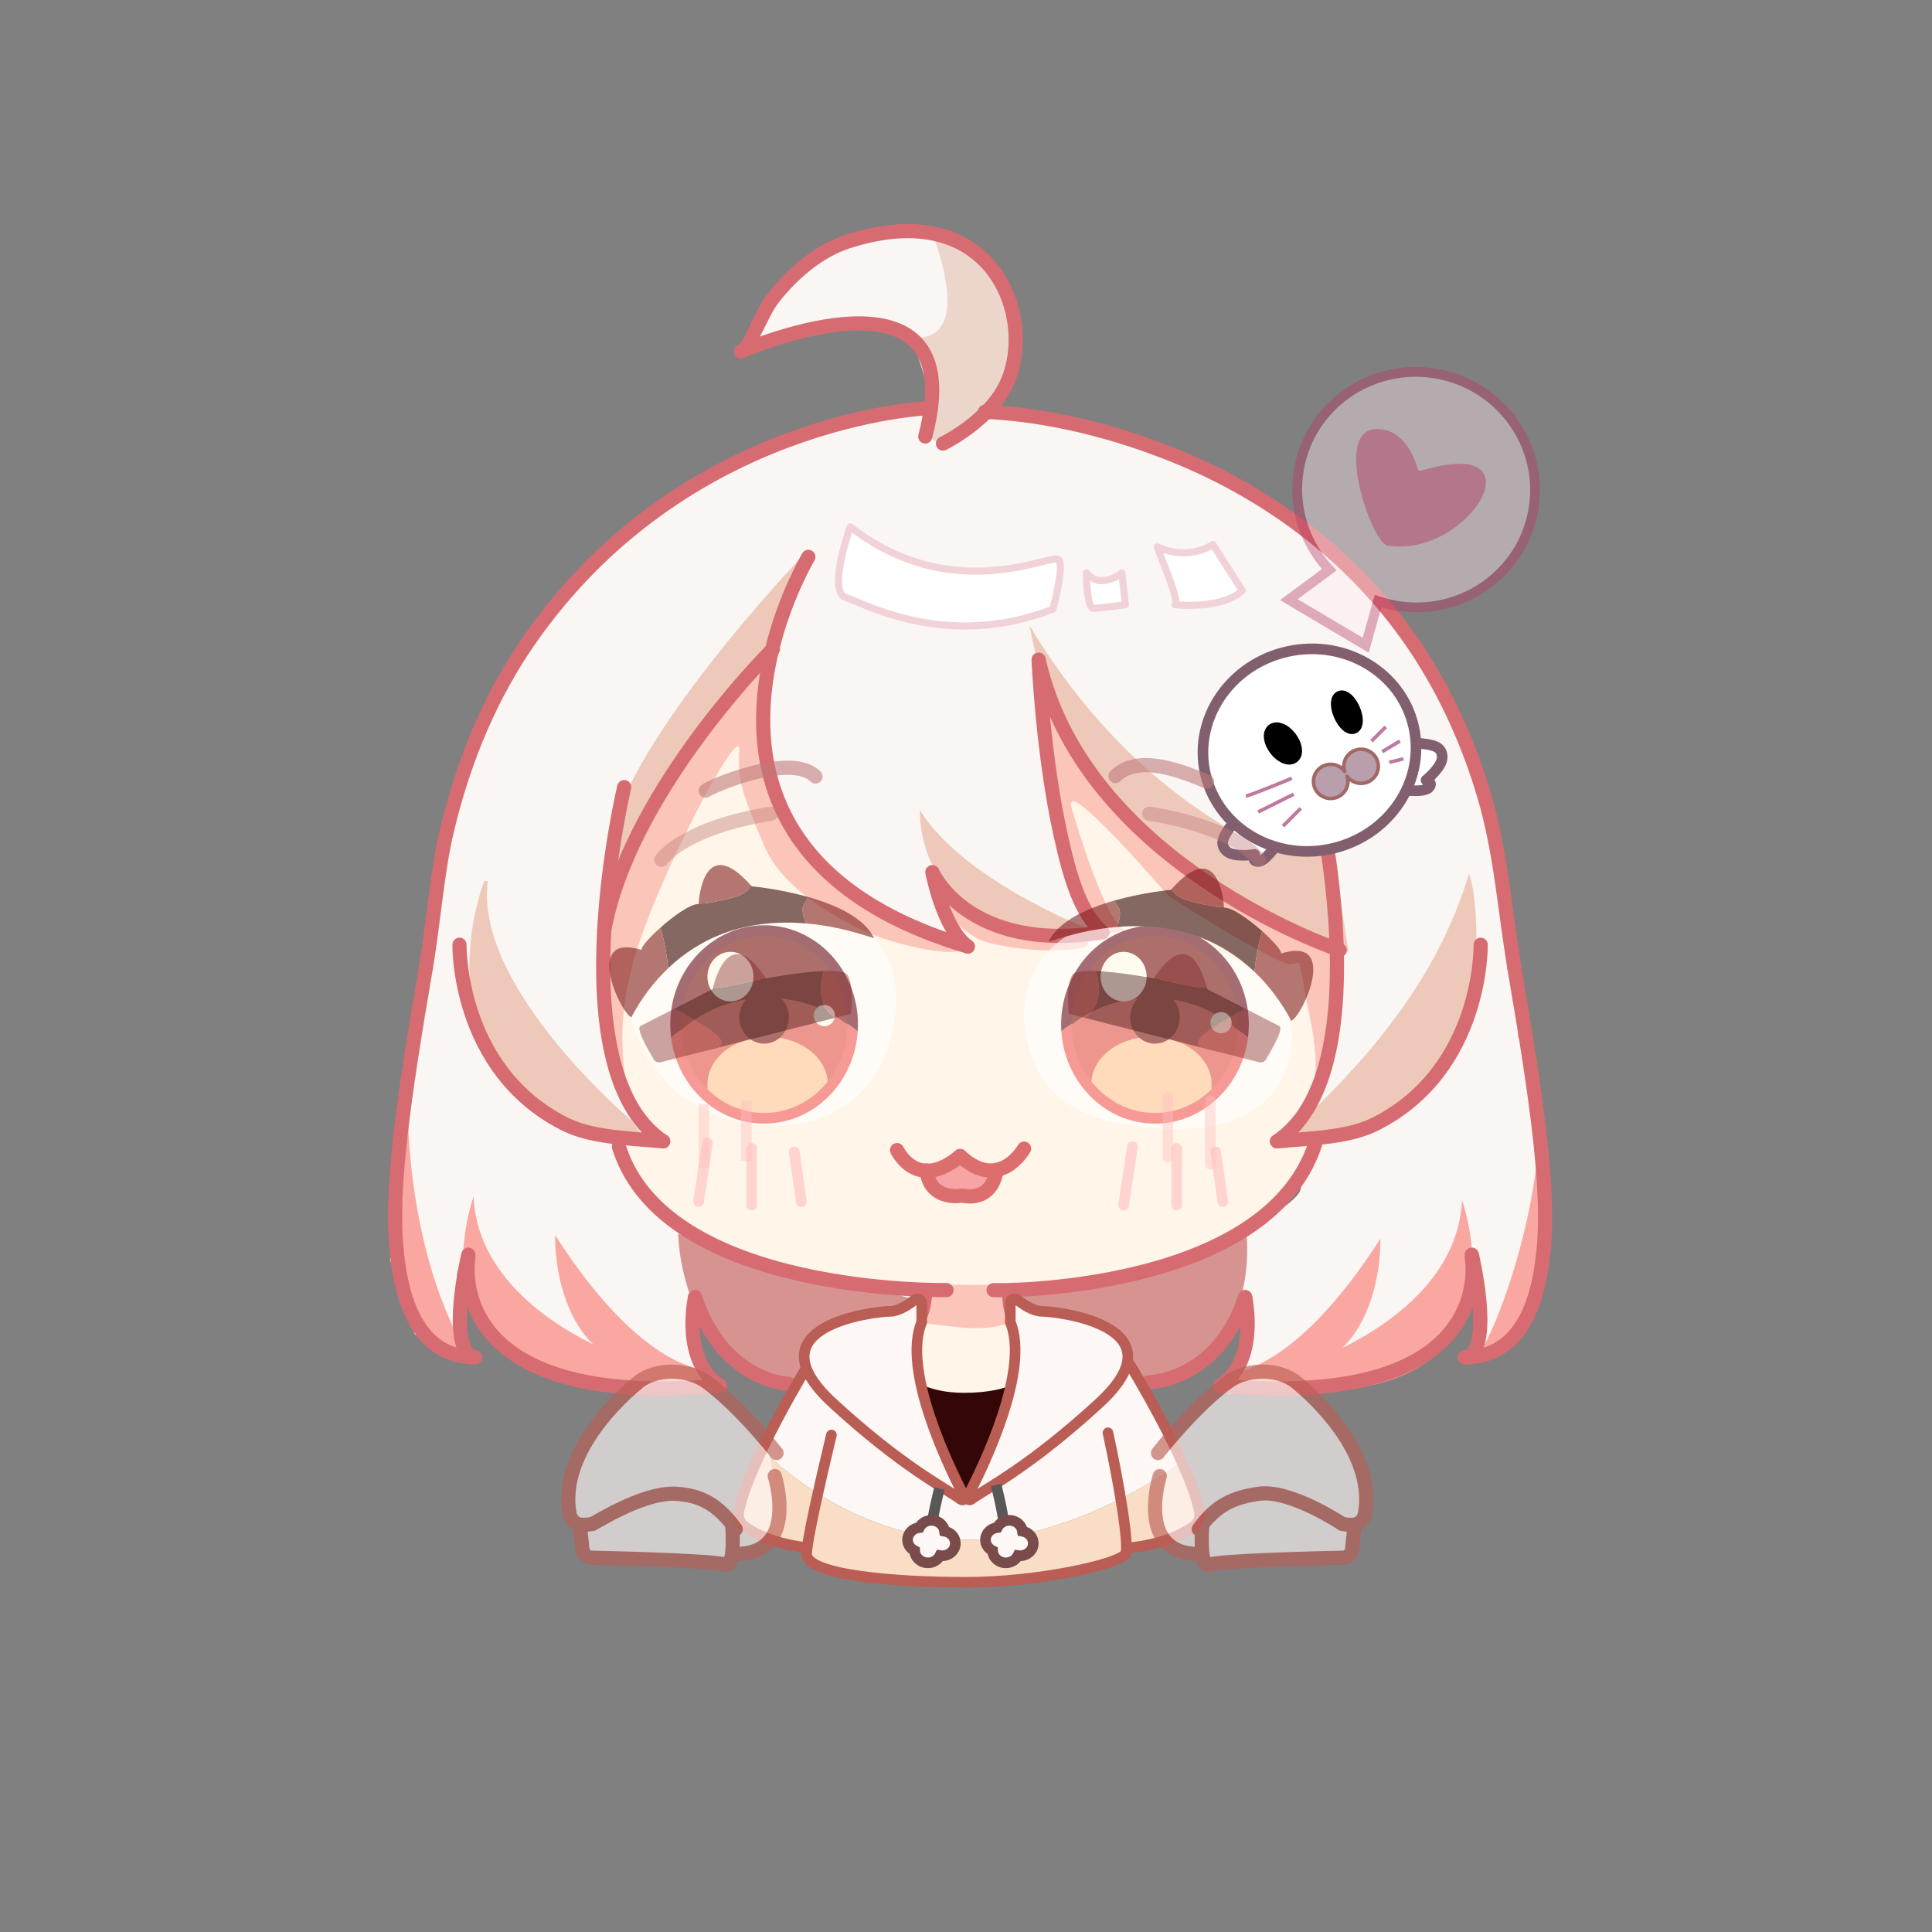 <svg xmlns="http://www.w3.org/2000/svg" viewBox="0 0 24 24" width="24" height="24" preserveAspectRatio="xMidYMid meet" style="width: 100%; height: 100%; transform: translate3d(0px, 0px, 0px); content-visibility: visible;"><rect x="0" y="0" width="24" height="24" fill="#808080" stroke="none"/><defs><clipPath id="__lottie_element_2"><rect width="24" height="24" x="0" y="0"></rect></clipPath><clipPath id="__lottie_element_4"><path d="M0,0 L500,0 L500,500 L0,500z"></path></clipPath></defs><g clip-path="url(#__lottie_element_2)"><g clip-path="url(#__lottie_element_4)" transform="matrix(0.044,0,0,0.044,1,1)" opacity="1" style="display: block;"><g transform="matrix(1,0,0,1,77.51,22.14)" opacity="1" style="display: block;"><g opacity="1" transform="matrix(1,0,0,1,175.24,225.36)"><path fill="rgb(255,245,232)" fill-opacity="1" d=" M-75.75,-104.5 C-76.01,-104.292 -76.355,-103.855 -76.778,-103.214 C-84.492,-91.498 -117.75,-11.5 -117.75,-11.5 C-117.75,-11.5 -102.282,55.475 -102.282,55.475 C-102.282,55.475 -93.75,67.5 -93.75,67.5 C-93.75,67.5 -70.585,81.918 -69.167,82.209 C-67.75,82.5 -32.75,93.5 -31.75,92.5 C-30.75,91.5 -22.25,122 -22.25,122 C-22.25,122 16.75,128 16.75,128 C16.75,128 58.75,99 58.75,99 C58.75,99 117.75,38 117.75,38 C117.75,38 98.161,-88.158 96.706,-88.829 C95.25,-89.5 7.75,-128 7.75,-128 C7.75,-128 8.25,-121.5 8.25,-121.5 C8.25,-121.5 -75.75,-104.5 -75.75,-104.5z"></path></g><g opacity="1" transform="matrix(1,0,0,1,169.271,189.809)"><path fill="rgb(251,197,185)" fill-opacity="1" d=" M-110.281,29.551 C-110.179,30.464 -109.903,31.697 -109.488,33.174 C-105.813,46.247 -91.281,78.449 -91.281,77.551 C-91.281,76.551 -97.281,60.551 -90.781,37.051 C-84.281,13.551 -60.281,-31.449 -60.781,-22.949 C-61.281,-14.449 -60.281,-11.449 -53.781,4.051 C-47.281,19.551 -24.135,28.933 -20.781,30.051 C-11.781,33.051 -1.781,35.051 2.719,33.551 C7.219,32.051 -2.781,23.051 -2.781,23.051 C-2.781,23.051 3.719,29.551 8.219,31.051 C12.719,32.551 22.219,34.051 30.719,33.551 C39.219,33.051 37.219,32.051 37.719,30.551 C38.219,29.051 49.219,28.051 49.219,28.051 C43.219,29.051 33.796,-4.217 33.219,-5.949 C29.219,-17.949 59.219,17.051 60.219,18.051 C61.219,19.051 90.719,37.551 94.719,37.551 C98.719,37.551 96.219,33.051 100.219,52.051 C104.219,71.051 99.747,71.496 101.719,72.551 C108.78,76.328 110.281,-39.222 104.719,-40.449 C104.719,-40.449 -54.281,-78.449 -54.281,-78.449 C-54.281,-78.449 -110.281,31.551 -110.281,31.551"></path></g><g opacity="1" transform="matrix(1,0,0,1,173.49,324.358)"><path fill="rgb(251,197,185)" fill-opacity="1" d=" M-9,-6.498 C-9,-6.498 9,-6.498 9,-6.498 C9,-6.498 9.085,-0.413 12,2.502 C14,4.502 5.027,6.498 -3,5.502 C-11.001,4.51 -14,4.502 -14,3.502 C-14,2.502 -14,-4.498 -13,-4.498"></path></g><g opacity="1" transform="matrix(1,0,0,1,174.395,185.183)"><path fill="rgb(249,246,244)" fill-opacity="1" d=" M-119.006,-59.842 C-119.006,-59.842 -130.506,-43.342 -130.506,-43.342 C-130.506,-43.342 -139.943,-24.235 -139.943,-24.235 C-139.943,-24.235 -147.69,0.601 -147.69,0.601 C-147.69,0.601 -159.538,71.234 -159.538,71.234 C-159.538,71.234 -164.506,125.658 -164.506,125.658 C-164.506,125.658 -157.506,146.658 -157.506,146.658 C-157.506,146.658 -146.506,152.658 -146.506,152.658 C-146.506,152.658 -145.506,128.658 -145.506,128.658 C-145.506,128.658 -138.804,145.512 -138.804,145.512 C-138.804,145.512 -118.506,159.658 -118.506,159.658 C-118.506,159.658 -89.133,162.373 -89.133,162.373 C-89.133,162.373 -74.778,161.917 -74.778,161.917 C-74.778,161.917 -80.019,147.335 -80.019,147.335 C-80.019,147.335 -78.652,139.588 -78.652,139.588 C-78.652,139.588 -70.677,151.892 -70.677,151.892 C-70.677,151.892 -56.772,160.532 -55.639,160.095 C-54.506,159.658 -53.481,160.443 -51.993,160.55 C-50.506,160.658 -48.506,153.658 -47.506,153.658 C-46.506,153.658 -44.475,147.335 -44.475,147.335 C-44.475,147.335 -45.506,143.658 -43.506,143.658 C-41.506,143.658 -27.158,137.31 -27.158,137.31 C-27.158,137.31 -18.582,136.317 -18.044,135.488 C-17.506,134.658 -43.791,130.475 -43.791,130.475 C-43.791,130.475 -74.354,122.582 -80.93,116.12 C-87.506,109.658 -98.569,101.608 -99.538,97.133 C-100.506,92.658 -101.089,91 -100.298,90.829 C-99.506,90.658 -92.506,92.658 -92.506,92.658 C-92.506,92.658 -99.506,77.658 -99.506,77.658 C-99.506,77.658 -107.506,60.658 -105.506,48.658 C-103.506,36.658 -104.506,21.658 -104.506,21.658 C-104.506,21.658 -93.006,0.601 -93.006,0.601 C-93.006,0.601 -62.506,-42.342 -61.506,-43.342 C-60.506,-44.342 -57.506,-44.342 -57.506,-44.342 C-57.506,-44.342 -63.506,-11.342 -50.506,5.658 C-37.506,22.658 -27.506,25.658 -26.506,25.658 C-25.506,25.658 -13.506,33.658 -13.506,33.658 C-13.506,33.658 -3.234,35.918 -3.234,35.918 C-3.234,35.918 -10.089,17.177 -10.298,17.918 C-10.506,18.658 3.829,29.082 3.829,29.082 C3.829,29.082 25.494,34.658 25.494,34.658 C25.494,34.658 35.494,31.658 35.494,31.658 C35.494,31.658 29.348,20.424 29.348,20.424 C29.348,20.424 19.095,-32.437 19.095,-32.437 C19.095,-32.437 19.095,-41.551 19.095,-41.551 C19.095,-41.551 23.494,-23.342 24.494,-23.342 C25.494,-23.342 46.406,5.848 51.45,6.753 C56.494,7.658 61.702,15.411 61.702,15.411 C61.702,15.411 74.918,23.614 74.918,23.614 C74.918,23.614 92.253,34.532 93.373,34.095 C94.494,33.658 101.577,37.284 101.577,37.284 C101.577,37.284 102.494,55.658 102.494,56.658 C102.494,57.658 95.424,81.032 95.424,81.032 C95.424,81.032 86.494,89.658 86.494,89.658 C86.494,89.658 101.202,89.544 101.348,90.601 C101.494,91.658 92.494,104.658 92.494,104.658 C95.578,111.025 45.593,132.99 43.494,129.658 C42.96,128.812 17.494,134.658 17.494,134.658 C17.494,134.658 34.494,139.658 34.494,139.658 C34.494,139.658 41.88,146.424 41.88,146.424 C41.88,146.424 45.835,157.519 46.664,157.588 C47.494,157.658 49.494,160.658 49.494,160.658 C49.494,160.658 61.494,156.658 63.494,155.658 C65.494,154.658 75.829,137.993 75.829,137.993 C75.829,137.993 78.494,144.658 77.494,145.658 C76.494,146.658 73.329,159.164 72.411,159.411 C71.494,159.658 93.722,166.342 114.108,158.5 C134.494,150.658 136.747,143.532 137.12,142.095 C137.494,140.658 142.317,128.557 141.906,129.108 C141.494,129.658 143.494,143.658 143.494,143.658 C143.494,143.658 141.45,150.753 141.45,150.753 C141.45,150.753 152.494,149.658 152.494,148.658 C152.494,147.658 164.506,131.443 161.5,106.55 C158.494,81.658 152.494,36.658 152.494,36.658 C152.494,36.658 140.494,-19.342 140.494,-20.342 C140.494,-21.342 117.494,-60.342 117.494,-60.342 C117.494,-60.342 81.494,-90.342 81.494,-90.342 C81.494,-90.342 40.494,-108.342 40.494,-108.342 C40.494,-108.342 5.494,-114.342 5.494,-114.342 C5.494,-114.342 12.494,-128.342 12.494,-128.342 C12.494,-128.342 8.101,-148.114 9.297,-147.728 C10.494,-147.342 0.411,-159.348 0.411,-159.348 C0.411,-159.348 -17.506,-166.342 -17.506,-166.342 C-17.506,-166.342 -38.506,-162.342 -38.506,-162.342 C-38.506,-162.342 -59.506,-145.342 -59.506,-143.342 C-59.506,-141.342 -64.506,-133.342 -64.506,-133.342 C-64.506,-133.342 -46.506,-137.342 -45.506,-137.342 C-44.506,-137.342 -28.506,-140.342 -28.506,-139.342 C-28.506,-138.342 -16.905,-133.829 -16.905,-133.829 C-16.905,-133.829 -11.734,-118.418 -12.12,-117.88 C-12.506,-117.342 -12.576,-113.323 -12.576,-113.323 C-12.576,-113.323 -29.506,-113.342 -29.506,-113.342 C-29.506,-113.342 -61.335,-101.475 -61.335,-101.475 C-61.335,-101.475 -78.506,-93.342 -78.506,-93.342 C-78.506,-93.342 -96.506,-81.342 -96.506,-81.342 C-96.506,-81.342 -110.506,-68.342 -110.506,-68.342 C-110.506,-68.342 -119.006,-59.842 -119.006,-59.842z"></path></g><g opacity="1" transform="matrix(1,0,0,1,22.601,294.36)"><path fill="rgb(249,167,160)" fill-opacity="1" d=" M-4.111,-48.5 C-10.888,-39.7 -9.111,16.5 10.889,45.5 C10.889,45.5 -10.111,48.5 -10.111,3.5 C-10.111,-41.5 -4.111,-46.5 -4.111,-46.5"></path></g><g opacity="1" transform="matrix(1,0,0,1,330.645,294.36)"><path fill="rgb(249,167,160)" fill-opacity="1" d=" M-2.323,-48.5 C15.324,-22.967 -10.825,46.482 -15.323,44.5 C-15.323,44.5 3.677,48.5 3.677,3.5 C3.677,-41.5 -2.323,-46.5 -2.323,-46.5"></path></g><g opacity="1" transform="matrix(1,0,0,1,183.933,203.734)"><path fill="rgb(238,201,186)" fill-opacity="1" d=" M-24.443,-19.874 C-24.443,-19.874 -26.519,19.874 26.519,15.001 C26.519,15.001 -11.443,1.126 -24.443,-19.874z"></path></g><g opacity="1" transform="matrix(1,0,0,1,173.271,49.86)"><path fill="rgb(236,214,204)" fill-opacity="1" d=" M-10.781,-30 C-10.781,-30 2.814,2.139 -15.984,0.57 C-15.984,0.57 -8.591,2.215 -12.186,27.607 C-12.186,27.607 -9.781,30 -8.781,30 C-7.781,30 8.321,19.101 8.321,19.101 C8.321,19.101 15.984,-2.834 13.219,-7 C10.692,-10.809 0.389,-28.643 -10.781,-30z"></path></g><g opacity="1" transform="matrix(1,0,0,1,77.49,325.86)"><path fill="rgb(249,167,160)" fill-opacity="1" d=" M-21,-22 C-21,-22 -22,8 0,15 C0,15 22,22 22,22 C22,22 22,16 22,16 C22,16 4,17 -21,-22z"></path></g><g opacity="1" transform="matrix(1,0,0,1,268.49,326.86)"><path fill="rgb(249,167,160)" fill-opacity="1" d=" M21,-22 C21,-22 22,8 0,15 C0,15 -22,22 -22,22 C-22,22 -22,16 -22,16 C-22,16 -4,17 21,-22z"></path></g><g opacity="1" transform="matrix(1,0,0,1,220.097,328.36)"><path fill="rgb(215,147,144)" fill-opacity="1" d=" M31.393,-26.5 C31.393,-26.5 37.393,10.5 2.393,18.5 C-32.607,26.5 -37.393,-6.943 -37.393,-6.943 C-37.393,-6.943 36.393,-21.5 31.393,-26.5z"></path></g><g opacity="1" transform="matrix(1,0,0,1,125.06,329.138)"><path fill="rgb(215,147,144)" fill-opacity="1" d=" M-33.835,-25.721 C-33.835,-25.721 -33.569,9.722 -3.569,17.722 C26.431,25.722 17.431,2.722 17.431,2.722 C17.431,2.722 33.835,-6.809 33.835,-6.809 C33.835,-6.809 20.051,-10.796 20.051,-10.796 C2.67,-12.957 -15.367,-18.294 -33.835,-25.721z"></path></g><g opacity="1" transform="matrix(1,0,0,1,56.09,326.149)"><path fill="rgb(249,167,160)" fill-opacity="1" d=" M-22.6,-33.289 C-23.6,-30.189 -45.4,33.29 45.4,18.711 C43.66,20.838 -19.655,7.444 -22.6,-32.289"></path></g><g opacity="1" transform="matrix(1,0,0,1,289.897,327.149)"><path fill="rgb(249,167,160)" fill-opacity="1" d=" M22.601,-33.289 C23.601,-30.189 45.4,33.29 -45.399,18.711 C-43.66,20.838 19.656,7.444 22.601,-32.289"></path></g><g opacity="1" transform="matrix(1,0,0,1,235.49,177.86)"><path fill="rgb(238,201,186)" fill-opacity="1" d=" M-45,-46 C-45,-46 -36,24 45,46 C45,46 35,-18 35,-18 C28.367,-3.621 21.446,14.323 16,14 C-8.764,0.542 -29.037,-19.545 -45,-46z"></path></g><g opacity="1" transform="matrix(1,0,0,1,96.648,155.873)"><path fill="rgb(238,201,186)" fill-opacity="1" d=" M30.842,-45.013 C30.842,-45.013 -30.842,19.039 -24.5,45.013 C-24.5,45.013 3.981,3.089 3.981,3.089 C3.981,3.089 21.07,-14.228 21.07,-14.228"></path></g><g opacity="1" transform="matrix(1,0,0,1,47.49,241.36)"><path fill="rgb(238,201,186)" fill-opacity="1" d=" M-11,-37.5 C-11,-37.5 -36,25.5 36,37.5 C36,37.5 30.583,30.158 30.583,30.158 C30.583,30.158 -14,-7.5 -10,-37.5"></path></g><g opacity="1" transform="matrix(1,0,0,1,294.978,239.86)"><path fill="rgb(238,201,186)" fill-opacity="1" d=" M-34.488,38 C34.489,34.433 21.14,-36.199 19.512,-38 C10.554,-8.215 -9.127,15.344 -34.488,38z"></path></g><g opacity="1" transform="matrix(1,0,0,1,166.851,121.315)"><path fill="rgb(255,255,255)" fill-opacity="1" d=" M-27.045,-17.455 C-27.045,-17.455 -33.545,0.832 -28.346,2.494 C-23.147,4.156 0.25,17.454 30.146,5.817 C30.146,5.817 33.544,-6.314 31.771,-8.209 C29.998,-10.104 1.941,5.127 -27.045,-17.455z"></path><path stroke-linecap="round" stroke-linejoin="round" fill-opacity="0" stroke="rgb(241,210,215)" stroke-opacity="1" stroke-width="2" d=" M-27.045,-17.455 C-27.045,-17.455 -33.545,0.832 -28.346,2.494 C-23.147,4.156 0.25,17.454 30.146,5.817 C30.146,5.817 33.544,-6.314 31.771,-8.209 C29.998,-10.104 1.941,5.127 -27.045,-17.455z"></path></g><g opacity="1" transform="matrix(1,0,0,1,211.99,121.86)"><path fill="rgb(255,255,255)" fill-opacity="1" d=" M-5.5,-5 C-5.5,-5 -5.5,5 -3.5,5 C-1.5,5 5.5,4 5.5,4 C5.5,4 4.5,-5 4.5,-5 C4.5,-5 -1.5,0 -5.5,-5z"></path><path stroke-linecap="round" stroke-linejoin="round" fill-opacity="0" stroke="rgb(241,210,215)" stroke-opacity="1" stroke-width="2" d=" M-5.5,-5 C-5.5,-5 -5.5,5 -3.5,5 C-1.5,5 5.5,4 5.5,4 C5.5,4 4.5,-5 4.5,-5 C4.5,-5 -1.5,0 -5.5,-5z"></path></g><g opacity="1" transform="matrix(1,0,0,1,238.49,118.096)"><path fill="rgb(255,255,255)" fill-opacity="1" d=" M-12,-8.552 C-11.476,-6.637 -5.41,7.131 -7,7.764 C-7,7.764 6.218,9.236 12,3.764 C12,3.764 3.695,-9.236 3.695,-9.236 C3.695,-9.236 -2.913,-4.448 -12,-8.552z"></path><path stroke-linecap="round" stroke-linejoin="round" fill-opacity="0" stroke="rgb(241,210,215)" stroke-opacity="1" stroke-width="2" d=" M-12,-8.552 C-11.476,-6.637 -5.41,7.131 -7,7.764 C-7,7.764 6.218,9.236 12,3.764 C12,3.764 3.695,-9.236 3.695,-9.236 C3.695,-9.236 -2.913,-4.448 -12,-8.552z"></path></g><g opacity="1" transform="matrix(1,0,0,1,289.39,249.61)"><path stroke-linecap="round" stroke-linejoin="round" fill-opacity="0" stroke="rgb(214,108,113)" stroke-opacity="1" stroke-width="4" d=" M28.41,-27.75 C28.41,-27.75 29.091,7.37 -1.09,22.75 C-8.44,26.49 -17.63,26.78 -29.09,27.75"></path></g><g opacity="1" transform="matrix(1,0,0,1,269.03,227.36)"><path stroke-linecap="round" stroke-linejoin="round" fill-opacity="0" stroke="rgb(214,108,113)" stroke-opacity="1" stroke-width="4" d=" M2.27,-50 C2.27,-50 7.48,-28.06 8.13,-4.29 C8.73,17.33 5.56,40.47 -8.73,50"></path></g><g opacity="1" transform="matrix(1,0,0,1,252.555,149.875)"><path stroke-linecap="round" stroke-linejoin="round" fill-opacity="0" stroke="rgb(214,108,113)" stroke-opacity="1" stroke-width="4" d=" M74.745,78.485 C72.046,62.125 70.934,45.655 66.175,29.695 C61.854,15.175 55.605,1.195 47.235,-11.445 C30.615,-36.575 6.115,-55.205 -21.734,-66.345 C-38.324,-72.975 -56.405,-77.585 -74.296,-78.465 C-74.445,-78.475 -74.595,-78.475 -74.744,-78.485"></path></g><g opacity="1" transform="matrix(1,0,0,1,325.295,283.36)"><path stroke-linecap="round" stroke-linejoin="round" fill-opacity="0" stroke="rgb(214,108,113)" stroke-opacity="1" stroke-width="4" d=" M-11.995,55 C-11.644,55 -11.295,54.99 -10.955,54.97 C7.096,54.16 9.476,32.19 10.255,24.75 C11.995,8.07 8.455,-17.52 2.005,-55"></path></g><g opacity="1" transform="matrix(1,0,0,1,317.79,323.86)"><path stroke-linecap="round" stroke-linejoin="round" fill-opacity="0" stroke="rgb(214,108,113)" stroke-opacity="1" stroke-width="4" d=" M-2.49,-14.5 C-2.49,-14.5 3.49,10.4 -3.45,14.47 C-3.46,14.48 -3.479,14.49 -3.49,14.5"></path></g><g opacity="1" transform="matrix(1,0,0,1,283.8,331.86)"><path stroke-linecap="round" stroke-linejoin="round" fill-opacity="0" stroke="rgb(214,108,113)" stroke-opacity="1" stroke-width="4" d=" M-39.5,14.5 C39.5,21.5 31.5,-21.5 31.5,-21.5"></path></g><g opacity="1" transform="matrix(1,0,0,1,249.8,333.86)"><path stroke-linecap="round" stroke-linejoin="round" fill-opacity="0" stroke="rgb(214,108,113)" stroke-opacity="1" stroke-width="4" d=" M1.5,-12.5 C1.5,-12.5 5.5,5.5 -5.5,12.5"></path></g><g opacity="1" transform="matrix(1,0,0,1,237.645,333.36)"><path stroke-linecap="round" stroke-linejoin="round" fill-opacity="0" stroke="rgb(214,108,113)" stroke-opacity="1" stroke-width="4" d=" M-13.655,12 C-13.655,12 5.655,12 13.655,-12"></path></g><g opacity="1" transform="matrix(1,0,0,1,225.64,299.18)"><path stroke-linecap="round" stroke-linejoin="round" fill-opacity="0" stroke="rgb(214,108,113)" stroke-opacity="1" stroke-width="4" d=" M-45.35,20.18 C-45.35,20.18 -45.34,20.18 -45.34,20.18 C-44.14,20.42 31.461,20.82 45.35,-20.82"></path></g><g opacity="1" transform="matrix(1,0,0,1,57.9,249.61)"><path stroke-linecap="round" stroke-linejoin="round" fill-opacity="0" stroke="rgb(214,108,113)" stroke-opacity="1" stroke-width="4" d=" M-28.41,-27.75 C-28.41,-27.75 -29.09,7.37 1.09,22.75 C8.44,26.49 17.63,26.78 29.09,27.75"></path></g><g opacity="1" transform="matrix(1,0,0,1,78.035,227.36)"><path stroke-linecap="round" stroke-linejoin="round" fill-opacity="0" stroke="rgb(214,108,113)" stroke-opacity="1" stroke-width="4" d=" M-2.045,-50 C-2.045,-50 -6.495,-31.24 -7.685,-9.61 C-8.955,13.41 -6.515,39.69 8.955,50"></path></g><g opacity="1" transform="matrix(1,0,0,1,94.17,178.055)"><path stroke-linecap="round" stroke-linejoin="round" fill-opacity="0" stroke="rgb(214,108,113)" stroke-opacity="1" stroke-width="4" d=" M23.82,-39.695 C23.82,-39.695 23.54,-39.415 23.54,-39.415 C19.99,-35.845 -16.83,2.005 -23.82,39.695"></path></g><g opacity="1" transform="matrix(1,0,0,1,90.99,149.36)"><path stroke-linecap="round" stroke-linejoin="round" fill-opacity="0" stroke="rgb(214,108,113)" stroke-opacity="1" stroke-width="4" d=" M-71,79 C-68.58,64.36 -67.82,51.81 -65,40 C-59.96,18.87 -52,1.31 -42.15,-13 C1.56,-76.47 71,-79 71,-79"></path></g><g opacity="1" transform="matrix(1,0,0,1,21.995,283.36)"><path stroke-linecap="round" stroke-linejoin="round" fill-opacity="0" stroke="rgb(214,108,113)" stroke-opacity="1" stroke-width="4" d=" M11.995,55 C11.645,55 11.295,54.99 10.955,54.97 C-7.095,54.16 -9.475,32.19 -10.255,24.75 C-11.995,8.07 -8.455,-17.52 -2.005,-55"></path></g><g opacity="1" transform="matrix(1,0,0,1,29.5,323.86)"><path stroke-linecap="round" stroke-linejoin="round" fill-opacity="0" stroke="rgb(214,108,113)" stroke-opacity="1" stroke-width="4" d=" M2.49,-14.5 C2.49,-14.5 -3.49,10.4 3.45,14.47 C3.46,14.48 3.48,14.49 3.49,14.5"></path></g><g opacity="1" transform="matrix(1,0,0,1,63.49,331.86)"><path stroke-linecap="round" stroke-linejoin="round" fill-opacity="0" stroke="rgb(214,108,113)" stroke-opacity="1" stroke-width="4" d=" M39.5,14.5 C-39.5,21.5 -31.5,-21.5 -31.5,-21.5"></path></g><g opacity="1" transform="matrix(1,0,0,1,97.49,333.86)"><path stroke-linecap="round" stroke-linejoin="round" fill-opacity="0" stroke="rgb(214,108,113)" stroke-opacity="1" stroke-width="4" d=" M5.5,12.5 C-5.5,5.5 -1.5,-12.5 -1.5,-12.5"></path></g><g opacity="1" transform="matrix(1,0,0,1,109.24,333.61)"><path stroke-linecap="round" stroke-linejoin="round" fill-opacity="0" stroke="rgb(214,108,113)" stroke-opacity="1" stroke-width="4" d=" M13.25,12.25 C13.25,12.25 -5.25,11.75 -13.25,-12.25"></path></g><g opacity="1" transform="matrix(1,0,0,1,120.74,299.86)"><path stroke-linecap="round" stroke-linejoin="round" fill-opacity="0" stroke="rgb(214,108,113)" stroke-opacity="1" stroke-width="4" d=" M46.25,19.5 C46.25,19.5 -33.25,21 -46.25,-21"></path></g><g opacity="1" transform="matrix(1,0,0,1,142.135,167.36)"><path stroke-linecap="round" stroke-linejoin="round" fill-opacity="0" stroke="rgb(214,108,113)" stroke-opacity="1" stroke-width="4" d=" M30.855,55 C-28.745,37.25 -30.855,-2.21 -24.425,-28.72 C-20.715,-44.02 -14.145,-55 -14.145,-55"></path></g><g opacity="1" transform="matrix(1,0,0,1,186.99,212.86)"><path stroke-linecap="round" stroke-linejoin="round" fill-opacity="0" stroke="rgb(214,108,113)" stroke-opacity="1" stroke-width="4" d=" M-14,9.5 C-21,4.5 -24,-11.5 -24,-11.5 C-24,-11.5 -14,11.5 24,5.5"></path></g><g opacity="1" transform="matrix(1,0,0,1,235.49,182.36)"><path stroke-linecap="round" stroke-linejoin="round" fill-opacity="0" stroke="rgb(214,108,113)" stroke-opacity="1" stroke-width="4" d=" M-24.5,36 C-30.63,30.55 -33.57,20.75 -36.24,8.74 C-41.39,-14.51 -42.5,-41 -42.5,-41 C-30.32,13.33 33.63,37.83 41.67,40.71 C42.21,40.9 42.5,41 42.5,41"></path></g><g opacity="1" transform="matrix(1,0,0,1,141.93,52.13)"><path stroke-linecap="round" stroke-linejoin="round" fill-opacity="0" stroke="rgb(214,108,113)" stroke-opacity="1" stroke-width="4" d=" M-32.92,2.22 C-31.6,1.65 32.92,-26.23 19.06,26.23"></path></g><g opacity="1" transform="matrix(1,0,0,1,150.74,45.18)"><path stroke-linecap="round" stroke-linejoin="round" fill-opacity="0" stroke="rgb(214,108,113)" stroke-opacity="1" stroke-width="4" d=" M15.25,35.18 C15.25,35.18 21.92,31.96 27.52,26.23 C29.77,23.94 31.85,21.24 33.25,18.18 C41.75,-0.35 29.36,-35.18 -11.75,-21.82 C-18.98,-19.47 -26.51,-13.79 -32.75,-5.82 C-34.79,-3.21 -36.08,0.1 -37.75,3.18 C-38.75,5.02 -39.48,7.89 -41.73,9.17 C-41.74,9.17 -41.74,9.18 -41.75,9.18"></path></g><g opacity="1" transform="matrix(1,0,0,1,159.74,324.11)"><path stroke-linecap="round" stroke-linejoin="round" fill-opacity="0" stroke="rgb(214,108,113)" stroke-opacity="1" stroke-width="4" d=" M1.25,-3.75 C1.25,-3.75 0.75,2.75 -1.25,3.75"></path></g><g opacity="1" transform="matrix(1,0,0,1,185.49,323.25)"><path stroke-linecap="round" stroke-linejoin="round" fill-opacity="0" stroke="rgb(214,108,113)" stroke-opacity="1" stroke-width="4" d=" M-0.78,-3.61 C-0.78,-3.61 -1,2.61 1,3.61"></path></g><g opacity="1" transform="matrix(1,0,0,1,252.064,192.86)"><path fill="rgb(255,255,255)" fill-opacity="1" d=" M-4.074,-5.5 C-7.074,-1.5 -8.074,0.5 -6.074,2.5 C-4.074,4.5 1.926,3.5 1.926,3.5 C1.926,3.5 0.926,5.5 2.926,5.5 C4.926,5.5 8.074,0.782 8.074,0.782 C8.074,0.782 -4.074,-5.5 -4.074,-5.5z"></path><path stroke-linecap="round" stroke-linejoin="round" fill-opacity="0" stroke="rgb(130,95,111)" stroke-opacity="1" stroke-width="3" d=" M-4.074,-5.5 C-7.074,-1.5 -8.074,0.5 -6.074,2.5 C-4.074,4.5 1.926,3.5 1.926,3.5 C1.926,3.5 0.926,5.5 2.926,5.5 C4.926,5.5 8.074,0.782 8.074,0.782 C8.074,0.782 -4.074,-5.5 -4.074,-5.5z"></path></g><g opacity="1" transform="matrix(1,0,0,1,301.683,171.942)"><path fill="rgb(255,255,255)" fill-opacity="1" d=" M-2.049,-7.018 C2.933,-6.602 5.093,-6.02 5.259,-3.197 C5.425,-0.373 0.691,3.447 0.691,3.447 C0.691,3.447 2.85,4.028 1.521,5.523 C0.193,7.018 -5.425,6.237 -5.425,6.237 C-5.425,6.237 -2.049,-7.018 -2.049,-7.018z"></path><path stroke-linecap="round" stroke-linejoin="round" fill-opacity="0" stroke="rgb(130,95,111)" stroke-opacity="1" stroke-width="3" d=" M-2.049,-7.018 C2.933,-6.602 5.093,-6.02 5.259,-3.197 C5.425,-0.373 0.691,3.447 0.691,3.447 C0.691,3.447 2.85,4.028 1.521,5.523 C0.193,7.018 -5.425,6.237 -5.425,6.237 C-5.425,6.237 -2.049,-7.018 -2.049,-7.018z"></path></g><g opacity="1" transform="matrix(1,0,0,1,269.466,166.362)"><path fill="rgb(255,255,255)" fill-opacity="1" d=" M29.455,-5.863 C32.808,9.525 22.336,24.871 6.068,28.415 C-5.115,30.851 -16.127,27.074 -23.007,19.476 C-26.134,16.022 -28.408,11.778 -29.455,6.97 C-32.808,-8.418 -22.336,-23.764 -6.068,-27.307 C10.199,-30.851 26.103,-21.25 29.455,-5.863z"></path><path stroke-linecap="round" stroke-linejoin="round" fill-opacity="0" stroke="rgb(130,95,111)" stroke-opacity="1" stroke-width="3" d=" M29.455,-5.863 C32.808,9.525 22.336,24.871 6.068,28.415 C-5.115,30.851 -16.127,27.074 -23.007,19.476 C-26.134,16.022 -28.408,11.778 -29.455,6.97 C-32.808,-8.418 -22.336,-23.764 -6.068,-27.307 C10.199,-30.851 26.103,-21.25 29.455,-5.863z"></path></g><g opacity="1" transform="matrix(1,0,0,1,261.968,165.037)"><path fill="rgb(0,0,0)" fill-opacity="1" d=" M2.004,-1.503 C3.521,0.519 3.852,2.832 2.744,3.662 C1.638,4.492 -0.489,3.524 -2.006,1.502 C-3.521,-0.521 -3.853,-2.833 -2.746,-3.662 C-1.64,-4.492 0.488,-3.526 2.004,-1.503z"></path><path stroke-linecap="round" stroke-linejoin="round" fill-opacity="0" stroke="rgb(0,0,0)" stroke-opacity="1" stroke-width="4" d=" M2.004,-1.503 C3.521,0.519 3.852,2.832 2.744,3.662 C1.638,4.492 -0.489,3.524 -2.006,1.502 C-3.521,-0.521 -3.853,-2.833 -2.746,-3.662 C-1.64,-4.492 0.488,-3.526 2.004,-1.503z"></path></g><g opacity="1" transform="matrix(1,0,0,1,280.021,156.22)"><path fill="rgb(0,0,0)" fill-opacity="1" d=" M1.758,-0.768 C2.745,1.492 2.759,3.668 1.788,4.092 C0.819,4.516 -0.769,3.027 -1.757,0.767 C-2.744,-1.494 -2.759,-3.668 -1.788,-4.092 C-0.817,-4.516 0.771,-3.028 1.758,-0.768z"></path><path stroke-linecap="round" stroke-linejoin="round" fill-opacity="0" stroke="rgb(0,0,0)" stroke-opacity="1" stroke-width="4" d=" M1.758,-0.768 C2.745,1.492 2.759,3.668 1.788,4.092 C0.819,4.516 -0.769,3.027 -1.757,0.767 C-2.744,-1.494 -2.759,-3.668 -1.788,-4.092 C-0.817,-4.516 0.771,-3.028 1.758,-0.768z"></path></g><g opacity="1" transform="matrix(1,0,0,1,279.74,173.61)"><path fill="rgb(185,159,171)" fill-opacity="1" d=" M4.061,-6.948 C1.375,-6.822 -0.702,-4.564 -0.577,-1.904 C-0.557,-1.476 -0.463,-1.073 -0.339,-0.683 C-1.269,-1.96 -2.806,-2.765 -4.512,-2.685 C-7.199,-2.559 -9.275,-0.301 -9.15,2.359 C-9.026,5.019 -6.747,7.074 -4.061,6.949 C-1.376,6.823 0.702,4.563 0.577,1.904 C0.557,1.476 0.462,1.073 0.338,0.683 C1.268,1.96 2.806,2.764 4.512,2.684 C7.199,2.558 9.275,0.3 9.15,-2.36 C9.026,-5.02 6.747,-7.074 4.061,-6.948z"></path><path stroke-linecap="round" stroke-linejoin="round" fill-opacity="0" stroke="rgb(162,103,103)" stroke-opacity="1" stroke-width="1" d=" M4.061,-6.948 C1.375,-6.822 -0.702,-4.564 -0.577,-1.904 C-0.557,-1.476 -0.463,-1.073 -0.339,-0.683 C-1.269,-1.96 -2.806,-2.765 -4.512,-2.685 C-7.199,-2.559 -9.275,-0.301 -9.15,2.359 C-9.026,5.019 -6.747,7.074 -4.061,6.949 C-1.376,6.823 0.702,4.563 0.577,1.904 C0.557,1.476 0.462,1.073 0.338,0.683 C1.268,1.96 2.806,2.764 4.512,2.684 C7.199,2.558 9.275,0.3 9.15,-2.36 C9.026,-5.02 6.747,-7.074 4.061,-6.948z"></path></g><g opacity="1" transform="matrix(1,0,0,1,257.99,177.36)"><path stroke-linecap="butt" stroke-linejoin="miter" fill-opacity="0" stroke-miterlimit="10" stroke="rgb(190,121,160)" stroke-opacity="1" stroke-width="1" d=" M-6.5,2.5 C-5.5,2.5 6.5,-2.5 6.5,-2.5"></path></g><g opacity="1" transform="matrix(1,0,0,1,259.99,181.86)"><path stroke-linecap="butt" stroke-linejoin="miter" fill-opacity="0" stroke-miterlimit="10" stroke="rgb(190,121,160)" stroke-opacity="1" stroke-width="1" d=" M-5,2.5 C-5,2.5 5,-2.5 5,-2.5"></path></g><g opacity="1" transform="matrix(1,0,0,1,264.49,185.86)"><path stroke-linecap="butt" stroke-linejoin="miter" fill-opacity="0" stroke-miterlimit="10" stroke="rgb(190,121,160)" stroke-opacity="1" stroke-width="1" d=" M-2.5,2.5 C-2.5,2.5 2.5,-2.5 2.5,-2.5"></path></g><g opacity="1" transform="matrix(1,0,0,1,288.99,162.36)"><path stroke-linecap="butt" stroke-linejoin="miter" fill-opacity="0" stroke-miterlimit="10" stroke="rgb(190,121,160)" stroke-opacity="1" stroke-width="1" d=" M2,-2 C2,-2 -2,2 -2,2"></path></g><g opacity="1" transform="matrix(1,0,0,1,292.49,165.86)"><path stroke-linecap="butt" stroke-linejoin="miter" fill-opacity="0" stroke-miterlimit="10" stroke="rgb(190,121,160)" stroke-opacity="1" stroke-width="1" d=" M2.5,-1.5 C2.5,-1.5 -2.5,1.5 -2.5,1.5"></path></g><g opacity="1" transform="matrix(1,0,0,1,293.99,169.86)"><path stroke-linecap="butt" stroke-linejoin="miter" fill-opacity="0" stroke-miterlimit="10" stroke="rgb(190,121,160)" stroke-opacity="1" stroke-width="1" d=" M2,-0.5 C2,-0.5 -2,0.5 -2,0.5"></path></g></g><g transform="matrix(1,0,0,1,178.035,336.084)" opacity="1" style="display: block;"><g opacity="1" transform="matrix(1,0,0,1,73.691,51.167)"><path fill="rgb(253,248,246)" fill-opacity="1" d=" M-0.726,24.75 C22.922,24.75 46.137,11.806 59.285,2.922 C53.347,-10.361 44.529,-24.75 44.529,-24.75 C44.529,-24.75 34.623,-19.646 34.623,-19.646 C34.491,-19.943 34.374,-20.15 34.274,-20.25 C34.094,-20.43 33.269,-19.667 31.966,-18.278 C31.966,-18.278 28.029,-16.25 28.029,-16.25 C28.029,-16.25 28.565,-14.522 28.565,-14.522 C21.269,-6.35 8.464,8.097 -1.226,12.25 C-9.547,10.17 -22.911,-5.127 -30.327,-14.314 C-30.327,-14.314 -29.726,-16.25 -29.726,-16.25 C-29.726,-16.25 -33.33,-18.106 -33.33,-18.106 C-34.835,-20.045 -35.726,-21.25 -35.726,-21.25 C-35.726,-21.25 -35.879,-20.638 -36.147,-19.558 C-36.147,-19.558 -46.226,-24.75 -46.226,-24.75 C-46.226,-24.75 -53.501,-12.88 -59.285,-0.75 C-53.632,4.906 -31.6,24.75 -0.726,24.75z"></path></g><g opacity="1" transform="matrix(1,0,0,1,72.842,69.166)"><path fill="rgb(249,222,197)" fill-opacity="1" d=" M-63.498,2.881 C-60.889,4.801 -55.353,7.86 -45.722,8.955 C-45.822,9.719 -45.877,10.33 -45.877,10.75 C-45.877,16.75 -20.877,18.75 -0.877,18.75 C19.123,18.75 42.123,13.75 44.123,10.75 C44.295,10.49 44.384,9.917 44.405,9.097 C54.861,8.144 60.771,4.888 63.499,2.881 C64.737,1.97 65.343,0.428 65.049,-1.082 C64.29,-4.988 62.425,-9.951 60.133,-15.078 C46.986,-6.194 23.771,6.75 0.123,6.75 C-30.751,6.75 -52.783,-13.094 -58.436,-18.75 C-61.478,-12.369 -64.108,-5.917 -65.049,-1.082 C-65.343,0.428 -64.737,1.97 -63.498,2.881z"></path></g><g opacity="1" transform="matrix(1,0,0,1,17.482,52.274)"><path stroke-linecap="round" stroke-linejoin="round" fill-opacity="0" stroke="rgb(186,93,84)" stroke-opacity="1" stroke-width="3" d=" M9.983,-25.857 C9.983,-25.857 -6.96,1.785 -9.69,15.811 C-9.983,17.321 -9.377,18.863 -8.139,19.774 C-5.528,21.695 -0.003,24.762 9.637,25.857"></path></g><g opacity="1" transform="matrix(1,0,0,1,127.92,52.322)"><path stroke-linecap="round" stroke-linejoin="round" fill-opacity="0" stroke="rgb(186,93,84)" stroke-opacity="1" stroke-width="3" d=" M-9.7,-25.905 C-9.7,-25.905 7.242,1.737 9.972,15.763 C10.266,17.273 9.659,18.815 8.421,19.726 C5.73,21.706 -0.061,24.906 -10.266,25.905"></path></g><g opacity="1" transform="matrix(1,0,0,1,72.602,66.809)"><path stroke-linecap="round" stroke-linejoin="round" fill-opacity="0" stroke="rgb(186,93,84)" stroke-opacity="1" stroke-width="3" d=" M-38.637,-20.485 C-41.783,-7.311 -45.637,9.555 -45.637,13.107 C-45.637,19.107 -20.637,21.107 -0.637,21.107 C19.363,21.107 42.363,16.107 44.363,13.107 C45.637,11.195 42.443,-7.375 39.441,-21.107"></path></g><g opacity="1" transform="matrix(1,0,0,1,71.465,45.667)"><path fill="rgb(51,7,7)" fill-opacity="1" d=" M-18,-18.25 C-18,-18.25 -14,-11.25 0,-11.25 C14,-11.25 18,-16.25 18,-16.25 C18,-16.25 4.5,18.25 4.5,18.25 C4.5,18.25 -4.5,16.25 -4.5,16.25 C-4.5,16.25 -18,-18.25 -18,-18.25z"></path></g><g opacity="1" transform="matrix(1,0,0,1,41.129,36.213)"><path fill="rgb(253,248,246)" fill-opacity="1" d=" M18.336,-27.148 C18.336,-28.159 17.172,-28.714 16.38,-28.085 C14.558,-26.638 11.763,-24.796 9.336,-24.796 C5.336,-24.796 -30.664,-20.796 -6.664,1.204 C12.772,19.02 24.37,24.752 29.442,28.333 C29.981,28.714 30.664,28.117 30.362,27.531 C25.691,18.459 12.758,-8.25 18.336,-21.796 C18.336,-21.796 18.336,-27.148 18.336,-27.148z"></path><path stroke-linecap="butt" stroke-linejoin="miter" fill-opacity="0" stroke-miterlimit="10" stroke="rgb(186,93,84)" stroke-opacity="1" stroke-width="3" d=" M18.336,-27.148 C18.336,-28.159 17.172,-28.714 16.38,-28.085 C14.558,-26.638 11.763,-24.796 9.336,-24.796 C5.336,-24.796 -30.664,-20.796 -6.664,1.204 C12.772,19.02 24.37,24.752 29.442,28.333 C29.981,28.714 30.664,28.117 30.362,27.531 C25.691,18.459 12.758,-8.25 18.336,-21.796 C18.336,-21.796 18.336,-27.148 18.336,-27.148z"></path></g><g opacity="1" transform="matrix(1,0,0,1,102.801,36.213)"><path fill="rgb(253,248,246)" fill-opacity="1" d=" M-18.336,-27.148 C-18.336,-28.159 -17.172,-28.714 -16.381,-28.085 C-14.558,-26.638 -11.763,-24.796 -9.336,-24.796 C-5.336,-24.796 30.664,-20.796 6.664,1.204 C-12.772,19.02 -24.37,24.752 -29.442,28.333 C-29.981,28.714 -30.664,28.117 -30.362,27.531 C-25.69,18.459 -12.758,-8.25 -18.336,-21.796 C-18.336,-21.796 -18.336,-27.148 -18.336,-27.148z"></path><path stroke-linecap="butt" stroke-linejoin="miter" fill-opacity="0" stroke-miterlimit="10" stroke="rgb(186,93,84)" stroke-opacity="1" stroke-width="3" d=" M-18.336,-27.148 C-18.336,-28.159 -17.172,-28.714 -16.381,-28.085 C-14.558,-26.638 -11.763,-24.796 -9.336,-24.796 C-5.336,-24.796 30.664,-20.796 6.664,1.204 C-12.772,19.02 -24.37,24.752 -29.442,28.333 C-29.981,28.714 -30.664,28.117 -30.362,27.531 C-25.69,18.459 -12.758,-8.25 -18.336,-21.796 C-18.336,-21.796 -18.336,-27.148 -18.336,-27.148z"></path></g><g opacity="1" transform="matrix(1,0,0,1,63.465,66.417)"><path stroke-linecap="butt" stroke-linejoin="miter" fill-opacity="0" stroke-miterlimit="10" stroke="rgb(88,88,88)" stroke-opacity="1" stroke-width="3" d=" M1,-5 C1,-5 -1,3 -1,5"></path></g><g opacity="1" transform="matrix(1,0,0,1,81.465,65.417)"><path stroke-linecap="butt" stroke-linejoin="miter" fill-opacity="0" stroke-miterlimit="10" stroke="rgb(88,88,88)" stroke-opacity="1" stroke-width="3" d=" M-1,-5 C-1,-5 1,3 1,5"></path></g><g opacity="1" transform="matrix(1,0,0,1,62.215,76.417)"><path fill="rgb(253,248,246)" fill-opacity="1" d=" M3.703,-2.934 C3.472,-4.661 1.911,-6 0,-6 C-1.51,-6 -2.802,-5.163 -3.397,-3.963 C-5.279,-3.776 -6.75,-2.306 -6.75,-0.5 C-6.75,0.842 -5.931,1.995 -4.741,2.582 C-4.693,4.476 -3.041,6 -1,6 C0.517,6 1.817,5.154 2.408,3.944 C2.602,3.973 2.797,4 3,4 C5.071,4 6.75,2.432 6.75,0.5 C6.75,-1.208 5.437,-2.626 3.703,-2.934z"></path><path stroke-linecap="butt" stroke-linejoin="miter" fill-opacity="0" stroke-miterlimit="10" stroke="rgb(121,75,75)" stroke-opacity="1" stroke-width="3" d=" M3.703,-2.934 C3.472,-4.661 1.911,-6 0,-6 C-1.51,-6 -2.802,-5.163 -3.397,-3.963 C-5.279,-3.776 -6.75,-2.306 -6.75,-0.5 C-6.75,0.842 -5.931,1.995 -4.741,2.582 C-4.693,4.476 -3.041,6 -1,6 C0.517,6 1.817,5.154 2.408,3.944 C2.602,3.973 2.797,4 3,4 C5.071,4 6.75,2.432 6.75,0.5 C6.75,-1.208 5.437,-2.626 3.703,-2.934z"></path></g><g opacity="1" transform="matrix(1,0,0,1,84.215,76.417)"><path fill="rgb(253,248,246)" fill-opacity="1" d=" M3.703,-2.934 C3.472,-4.661 1.912,-6 0,-6 C-1.51,-6 -2.803,-5.163 -3.397,-3.963 C-5.278,-3.776 -6.75,-2.306 -6.75,-0.5 C-6.75,0.842 -5.931,1.995 -4.741,2.582 C-4.693,4.476 -3.041,6 -1,6 C0.517,6 1.817,5.154 2.408,3.944 C2.601,3.973 2.797,4 3,4 C5.071,4 6.75,2.432 6.75,0.5 C6.75,-1.208 5.437,-2.626 3.703,-2.934z"></path><path stroke-linecap="butt" stroke-linejoin="miter" fill-opacity="0" stroke-miterlimit="10" stroke="rgb(121,75,75)" stroke-opacity="1" stroke-width="3" d=" M3.703,-2.934 C3.472,-4.661 1.912,-6 0,-6 C-1.51,-6 -2.803,-5.163 -3.397,-3.963 C-5.278,-3.776 -6.75,-2.306 -6.75,-0.5 C-6.75,0.842 -5.931,1.995 -4.741,2.582 C-4.693,4.476 -3.041,6 -1,6 C0.517,6 1.817,5.154 2.408,3.944 C2.601,3.973 2.797,4 3,4 C5.071,4 6.75,2.432 6.75,0.5 C6.75,-1.208 5.437,-2.626 3.703,-2.934z"></path></g></g><g transform="matrix(1,0,0,1,155,202.5)" opacity="0.045" style="display: none;"><g opacity="1" transform="matrix(1,0,0,1,39.5,55.5)"><path fill="rgb(255,255,255)" fill-opacity="1" d=" M29.5,0 C29.5,16.292 16.292,29.5 0,29.5 C-16.292,29.5 -29.5,16.292 -29.5,0 C-29.5,-16.292 -16.292,-29.5 0,-29.5 C16.292,-29.5 29.5,-16.292 29.5,0z"></path><path stroke-linecap="round" stroke-linejoin="round" fill-opacity="0" stroke="rgb(104,24,24)" stroke-opacity="1" stroke-width="4" d=" M29.5,0 C29.5,16.292 16.292,29.5 0,29.5 C-16.292,29.5 -29.5,16.292 -29.5,0 C-29.5,-16.292 -16.292,-29.5 0,-29.5 C16.292,-29.5 29.5,-16.292 29.5,0z"></path></g><g opacity="1" transform="matrix(1,0,0,1,0,0)"><path stroke-linecap="round" stroke-linejoin="round" fill-opacity="0" stroke="rgb(88,88,158)" stroke-opacity="1" stroke-width="4" d=" M81,42 C81,42 81,79 81,79"></path></g><g opacity="1" transform="matrix(1,0,0,1,0,0)"><path stroke-linecap="round" stroke-linejoin="round" fill-opacity="0" stroke="rgb(88,88,158)" stroke-opacity="1" stroke-width="4" d=" M90,46 C90,46 90,74 90,74"></path></g><g opacity="1" transform="matrix(1,0,0,1,43,10)"><path stroke-linecap="round" stroke-linejoin="round" fill-opacity="0" stroke="rgb(190,121,121)" stroke-opacity="1" stroke-width="4" d=" M-18,-8 C-18,-8 18,8 18,8"></path></g><g opacity="1" transform="matrix(1,0,0,1,150.5,55.5)"><path fill="rgb(255,255,255)" fill-opacity="1" d=" M-29.5,0 C-29.5,16.292 -16.292,29.5 0,29.5 C16.292,29.5 29.5,16.292 29.5,0 C29.5,-16.292 16.292,-29.5 0,-29.5 C-16.292,-29.5 -29.5,-16.292 -29.5,0z"></path><path stroke-linecap="round" stroke-linejoin="round" fill-opacity="0" stroke="rgb(104,24,24)" stroke-opacity="1" stroke-width="4" d=" M-29.5,0 C-29.5,16.292 -16.292,29.5 0,29.5 C16.292,29.5 29.5,16.292 29.5,0 C29.5,-16.292 16.292,-29.5 0,-29.5 C-16.292,-29.5 -29.5,-16.292 -29.5,0z"></path></g><g opacity="1" transform="matrix(1,0,0,1,0,0)"><path stroke-linecap="round" stroke-linejoin="round" fill-opacity="0" stroke="rgb(88,88,158)" stroke-opacity="1" stroke-width="4" d=" M109,42 C109,42 109,79 109,79"></path></g><g opacity="1" transform="matrix(1,0,0,1,0,0)"><path stroke-linecap="round" stroke-linejoin="round" fill-opacity="0" stroke="rgb(88,88,158)" stroke-opacity="1" stroke-width="4" d=" M100,46 C100,46 100,74 100,74"></path></g><g opacity="1" transform="matrix(1,0,0,1,147,10)"><path stroke-linecap="round" stroke-linejoin="round" fill-opacity="0" stroke="rgb(190,121,121)" stroke-opacity="1" stroke-width="4" d=" M18,-8 C18,-8 -18,8 -18,8"></path></g></g><g transform="matrix(1,0,0,1,215,286.5)" opacity="1" style="display: block;"><g opacity="1" transform="matrix(1,0,0,1,34.582,24.5)"><path fill="rgb(248,164,164)" fill-opacity="1" d=" M-4.488,-4.629 C-4.488,-4.629 -8.715,-3.306 -8.715,-3.306 C-8.715,-3.306 -9.451,2.122 -9.451,2.122 C-9.451,2.122 -7.026,3.485 -6.418,3.827 C-5.811,4.169 -2.846,4.604 -2.846,4.604 C-2.846,4.604 1.105,4.631 1.105,4.631 C1.105,4.631 5.565,4.55 5.565,4.55 C5.565,4.55 7.821,2.32 7.821,2.32 C7.821,2.32 7.647,-3.198 7.647,-3.198 C7.647,-3.198 4.324,-3.455 4.324,-3.455 C4.324,-3.455 -1.327,-6.791 -1.327,-6.791 C-1.327,-6.791 -4.488,-4.629 -4.488,-4.629z"></path></g><g opacity="1" transform="matrix(1,0,0,1,28,14)"><path stroke-linecap="round" stroke-linejoin="round" fill-opacity="0" stroke="rgb(221,110,110)" stroke-opacity="1" stroke-width="4" d=" M-12.465,1.474 C-12.465,1.474 -6.86,13.416 5.341,3.142"></path></g><g opacity="1" transform="matrix(1,0,0,1,22,28.5)"><path stroke-linecap="round" stroke-linejoin="round" fill-opacity="0" stroke="rgb(221,110,110)" stroke-opacity="1" stroke-width="4" d=" M1.903,-7.268 C2.705,1.035 11.031,0.001 11.375,-0.155"></path></g><g opacity="1" transform="matrix(1,0,0,1,42,14)"><path stroke-linecap="round" stroke-linejoin="round" fill-opacity="0" stroke="rgb(221,110,110)" stroke-opacity="1" stroke-width="4" d=" M9.392,1.051 C9.392,1.051 2.486,13.448 -8.659,3.142"></path></g><g opacity="1" transform="matrix(1,0,0,1,48,28.5)"><path stroke-linecap="round" stroke-linejoin="round" fill-opacity="0" stroke="rgb(221,110,110)" stroke-opacity="1" stroke-width="4" d=" M-4.34,-7.462 C-5.826,2.027 -13.844,-0.155 -13.844,-0.155"></path></g></g><g transform="matrix(1,0,0,1,166.75,363.001)" opacity="0.071" style="display: none;"><g opacity="1" transform="matrix(1,0,0,1,48.487,39.435)"><path fill="rgb(253,248,246)" fill-opacity="1" d=" M-25.987,7.565 C-14.835,22.435 23.093,1.892 28.395,-1.084 C28.799,-1.31 29.013,-1.435 29.013,-1.435 C29.386,-1.039 29.787,-0.663 30.202,-0.295 C30.202,-0.295 19.013,-20.435 19.013,-20.435 C19.013,-20.435 5.013,-22.435 5.013,-22.435 C5.013,-22.435 -10.949,-12.283 -10.949,-12.283 C-10.949,-12.283 -30.202,-1.688 -30.202,-1.688 C-30.202,-1.688 -29.822,4.328 -29.822,4.328 C-28.72,4.604 -27.451,5.613 -25.987,7.565z"></path></g><g opacity="1" transform="matrix(1,0,0,1,118.02,34.493)"><path fill="rgb(253,248,246)" fill-opacity="1" d=" M31.028,10.424 C31.028,10.424 31.48,3.255 31.48,3.255 C31.48,3.255 12.228,-7.34 12.228,-7.34 C12.228,-7.34 -3.735,-17.493 -3.735,-17.493 C-3.735,-17.493 -17.735,-15.493 -17.735,-15.493 C-17.735,-15.493 -31.48,9.25 -31.48,9.25 C-10.523,17.493 28.139,10.931 31.028,10.424z"></path></g><g opacity="1" transform="matrix(1,0,0,1,147.271,51.744)"><path fill="rgb(253,248,246)" fill-opacity="1" d=" M1.014,5.257 C1.014,5.257 1.729,-6.079 1.729,-6.079 C1.729,-6.079 -1.729,6.079 -1.729,6.079 C-1.729,6.079 1.014,5.257 1.014,5.257z"></path></g><g opacity="1" transform="matrix(1,0,0,1,149.111,45.275)"><path fill="rgb(249,222,197)" fill-opacity="1" d=" M-0.063,-0.358 C-0.063,-0.358 -0.111,0.389 -0.111,0.389 C-0.111,0.389 0.111,-0.389 0.111,-0.389 C0.111,-0.389 0.05,-0.378 -0.063,-0.358z"></path></g><g opacity="1" transform="matrix(1,0,0,1,50.582,52)"><path fill="rgb(249,222,197)" fill-opacity="1" d=" M-21.083,8 C-21.083,8 -14.083,8 -14.083,8 C-14.083,8 -10.083,13 -10.083,13 C-10.083,13 2.918,14 2.918,14 C2.918,14 22.918,14 22.918,14 C22.918,14 26.918,10 26.918,10 C26.918,10 30.361,5.342 30.361,5.342 C30.361,5.342 31.918,-6 31.918,-6 C31.918,-6 28.107,-12.86 28.107,-12.86 C27.692,-13.228 27.291,-13.604 26.918,-14 C26.918,-14 26.703,-13.875 26.299,-13.649 C20.997,-10.673 -16.931,9.87 -28.083,-5 C-29.547,-6.952 -30.816,-7.961 -31.918,-8.237 C-31.918,-8.237 -31.083,5 -31.083,5 C-31.083,5 -21.083,8 -21.083,8z"></path></g><g opacity="1" transform="matrix(1,0,0,1,117.166,54.871)"><path fill="rgb(249,222,197)" fill-opacity="1" d=" M-30.627,-11.129 C-30.627,-11.129 -31.881,-8.871 -31.881,-8.871 C-31.881,-8.871 -30.324,2.471 -30.324,2.471 C-30.324,2.471 -26.881,7.129 -26.881,7.129 C-26.881,7.129 -22.881,11.129 -22.881,11.129 C-22.881,11.129 -2.881,11.129 -2.881,11.129 C-2.881,11.129 10.119,10.129 10.119,10.129 C10.119,10.129 14.119,5.129 14.119,5.129 C14.119,5.129 21.119,5.129 21.119,5.129 C21.119,5.129 28.375,2.952 28.375,2.952 C28.375,2.952 31.834,-9.207 31.834,-9.207 C31.834,-9.207 31.881,-9.954 31.881,-9.954 C28.993,-9.447 -9.67,-2.886 -30.627,-11.129z"></path></g><g opacity="1" transform="matrix(1,0,0,1,57.75,35.5)"><path stroke-linecap="round" stroke-linejoin="round" fill-opacity="0" stroke="rgb(186,93,84)" stroke-opacity="1" stroke-width="4" d=" M-27.25,-3.5 C-27.25,-3.5 -1.75,-25 8.25,-17 C18.25,-9 27.25,16 24.25,20 C21.25,24 19.25,25 18.25,25"></path></g><g opacity="1" transform="matrix(1,0,0,1,51.867,48.25)"><path stroke-linecap="round" stroke-linejoin="round" fill-opacity="0" stroke="rgb(186,93,84)" stroke-opacity="1" stroke-width="4" d=" M-12.867,-11.75 C-12.867,-11.75 -24.632,9.97 -15.447,11.224 C-14.613,11.338 -13.78,10.948 -13.316,10.245 C-12.042,8.313 -8.214,4.2 1.598,3.391 C3.724,3.215 5.856,3.626 7.796,4.515 C11.182,6.065 20.573,11.073 24.633,11.75"></path></g><g opacity="1" transform="matrix(1,0,0,1,57,63.803)"><path stroke-linecap="round" stroke-linejoin="round" fill-opacity="0" stroke="rgb(186,93,84)" stroke-opacity="1" stroke-width="4" d=" M-20,-4.303 C-20,-4.303 -18,2.697 -16,2.697 C-14.208,2.697 11.659,4.303 18.466,2.48 C19.384,2.235 20,1.371 20,0.421 C20,0.421 20,-3.303 20,-3.303"></path></g><g opacity="1" transform="matrix(1,0,0,1,23,50.25)"><path stroke-linecap="round" stroke-linejoin="round" fill-opacity="0" stroke="rgb(186,93,84)" stroke-opacity="1" stroke-width="4" d=" M-2.5,-15.25 C-2.5,-15.25 -13,15.25 13,9.25"></path></g><g opacity="1" transform="matrix(1,0,0,1,109.25,35)"><path stroke-linecap="round" stroke-linejoin="round" fill-opacity="0" stroke="rgb(186,93,84)" stroke-opacity="1" stroke-width="4" d=" M27.25,-3.5 C27.25,-3.5 1.75,-25 -8.25,-17 C-18.25,-9 -27.25,16 -24.25,20 C-21.25,24 -19.25,25 -18.25,25"></path></g><g opacity="1" transform="matrix(1,0,0,1,116.882,47.544)"><path stroke-linecap="round" stroke-linejoin="round" fill-opacity="0" stroke="rgb(186,93,84)" stroke-opacity="1" stroke-width="4" d=" M11.118,-11.544 C11.118,-11.544 22.882,10.176 13.697,11.43 C12.863,11.544 12.03,11.154 11.566,10.451 C10.292,8.519 6.464,4.406 -3.348,3.597 C-5.474,3.421 -7.606,3.832 -9.546,4.721 C-12.932,6.271 -18.822,8.779 -22.882,9.456"></path></g><g opacity="1" transform="matrix(1,0,0,1,110,63.303)"><path stroke-linecap="round" stroke-linejoin="round" fill-opacity="0" stroke="rgb(186,93,84)" stroke-opacity="1" stroke-width="4" d=" M20,-4.303 C20,-4.303 18,2.697 16,2.697 C14.208,2.697 -11.659,4.303 -18.466,2.48 C-19.384,2.235 -20,1.371 -20,0.421 C-20,0.421 -20,-3.303 -20,-3.303"></path></g><g opacity="1" transform="matrix(1,0,0,1,144,50)"><path stroke-linecap="round" stroke-linejoin="round" fill-opacity="0" stroke="rgb(186,93,84)" stroke-opacity="1" stroke-width="4" d=" M3.5,-15 C3.5,-15 13,15 -13,9"></path></g></g><g style="display: block;" transform="matrix(1,0,0,1,141.644,179.5)" opacity="0.591"><g opacity="1" transform="matrix(1,0,0,1,49.408,84.138)"><path fill="rgb(255,255,255)" fill-opacity="1" d=" M38.948,0.362 C36.737,19.451 23.77,32.513 2.448,31.362 C-17.895,30.263 -30.28,18.608 -36.052,0.362 C-41.216,-15.961 -18.762,-29.145 2.448,-30.638 C29.086,-32.513 41.217,-19.224 38.948,0.362z"></path></g><g opacity="1" transform="matrix(1,0,0,1,51.356,90.012)"><path fill="rgb(224,85,79)" fill-opacity="1" d=" M-15.813,17.512 C-15.923,17.013 -16,16.507 -16,15.989 C-16,10.19 -8.836,5.489 0,5.489 C8.836,5.489 16,10.19 16,15.989 C16,16.507 15.923,17.013 15.813,17.512 C21.419,12.653 25,5.263 25,-3.012 C25,-5.207 24.744,-7.336 24.27,-9.374 C18.187,-14.417 10.005,-17.512 1,-17.512 C-9.266,-17.512 -18.461,-13.493 -24.695,-7.146 C-24.895,-5.799 -25,-4.419 -25,-3.012 C-25,5.263 -21.419,12.653 -15.813,17.512z"></path></g><g opacity="1" transform="matrix(1,0,0,1,51.143,74.178)"><path fill="rgb(117,19,19)" fill-opacity="1" d=" M1.213,5.322 C10.218,5.322 18.399,8.417 24.482,13.46 C21.793,1.898 23.213,-11.678 1.213,-13.678 C-20.899,-15.688 -22.61,3.016 -24.482,15.688 C-18.248,9.342 -9.053,5.322 1.213,5.322z"></path></g><g opacity="1" transform="matrix(1,0,0,1,52.356,102)"><path fill="rgb(255,200,155)" fill-opacity="1" d=" M0,-11.5 C-9.389,-11.5 -17,-5.493 -17,1.917 C-17,2.579 -16.919,3.226 -16.801,3.863 C-12.223,8.635 -6.375,11.5 0,11.5 C6.375,11.5 12.223,8.635 16.801,3.863 C16.919,3.226 17,2.579 17,1.917 C17,-5.493 9.389,-11.5 0,-11.5z"></path></g><g opacity="1" transform="matrix(1,0,0,1,51.356,85)"><path fill="rgb(117,19,19)" fill-opacity="1" d=" M7,0 C7,4.098 3.866,7.42 0,7.42 C-3.866,7.42 -7,4.098 -7,0 C-7,-4.098 -3.866,-7.42 0,-7.42 C3.866,-7.42 7,-4.098 7,0z"></path></g><g opacity="1" transform="matrix(1,0,0,1,41.856,73.5)"><path fill="rgb(255,255,244)" fill-opacity="1" d=" M6.5,0 C6.5,3.866 3.59,7 0,7 C-3.59,7 -6.5,3.866 -6.5,0 C-6.5,-3.866 -3.59,-7 0,-7 C3.59,-7 6.5,-3.866 6.5,0z"></path></g><g opacity="1" transform="matrix(1,0,0,1,72.464,57.135)"><path fill="rgb(126,31,31)" fill-opacity="1" d=" M9.892,5.365 C7.017,-0.386 -1.027,-3.951 -8.625,-6.109 C-8.625,-6.109 -10.108,-3.635 -10.108,-3.635 C-10.108,-3.635 -10.674,-1.372 -9.249,1.348 C2.37,2.34 10.674,6.108 9.892,5.365z"></path></g><g opacity="1" transform="matrix(1,0,0,1,51.356,74.875)"><path fill="rgb(102,16,34)" fill-opacity="1" d=" M-23.5,12.125 C-23.5,-1.66 -12.958,-12.875 0,-12.875 C12.869,-12.875 23.349,-1.813 23.493,11.842 C24.55,12.592 25.528,13.351 26.427,14.094 C26.47,13.442 26.5,12.787 26.5,12.125 C26.5,-3.314 14.612,-15.875 0,-15.875 C-14.612,-15.875 -26.5,-3.314 -26.5,12.125 C-26.5,13.397 -26.412,14.647 -26.255,15.875 C-25.546,15.233 -24.615,14.456 -23.455,13.611 C-23.482,13.119 -23.5,12.624 -23.5,12.125z"></path></g><g opacity="1" transform="matrix(1,0,0,1,51.442,100.859)"><path fill="rgb(241,90,90)" fill-opacity="1" d=" M-0.086,14.141 C13.899,14.141 25.381,2.634 26.341,-11.889 C25.442,-12.632 24.464,-13.391 23.407,-14.141 C23.408,-14.046 23.414,-13.954 23.414,-13.859 C23.414,-0.074 12.872,11.141 -0.086,11.141 C-12.575,11.141 -22.815,0.724 -23.541,-12.372 C-24.701,-11.527 -25.632,-10.751 -26.341,-10.109 C-24.601,3.563 -13.494,14.141 -0.086,14.141z"></path></g><g opacity="1" transform="matrix(1,0,0,1,42.975,59.405)"><path fill="rgb(51,7,7)" fill-opacity="1" d=" M19.381,-5.905 C19.381,-5.905 20.865,-8.379 20.865,-8.379 C12.61,-10.723 4.881,-11.405 4.881,-11.405 C4.787,-11.512 4.7,-11.6 4.608,-11.703 C4.048,-10.255 2.424,-8.838 -1.619,-7.905 C-6.346,-6.814 -8.819,-6.387 -10.109,-6.571 C-10.115,-6.471 -10.119,-6.405 -10.119,-6.405 C-12.466,-6.42 -17.151,-3.069 -20.865,0.241 C-20.783,0.514 -20.701,0.795 -20.619,1.095 C-19.821,4.02 -19.098,7.796 -18.685,11.703 C-14,7.256 -8.828,4.092 -3.619,2.095 C4.698,-1.094 13.096,-1.532 20.241,-0.922 C18.816,-3.642 19.381,-5.905 19.381,-5.905z"></path></g><g opacity="1" transform="matrix(1,0,0,1,12.269,72.324)"><path fill="rgb(126,31,31)" fill-opacity="1" d=" M9.841,-12.677 C6.508,-9.706 3.958,-6.768 4.587,-6.323 C-12.019,-11.573 -1.722,11.064 1.587,12.677 C4.545,7.091 8.114,2.493 12.02,-1.215 C11.608,-5.123 10.884,-8.898 10.087,-11.823 C10.005,-12.124 9.923,-12.405 9.841,-12.677z"></path></g><g opacity="1" transform="matrix(1,0,0,1,40.224,43.05)"><path fill="rgb(126,31,31)" fill-opacity="1" d=" M1.132,8.45 C5.175,7.517 6.799,6.101 7.359,4.653 C-5.677,-9.968 -7.235,7.925 -7.359,9.785 C-6.069,9.969 -3.595,9.541 1.132,8.45z"></path></g><g opacity="1" transform="matrix(1,0,0,1,68.356,84.5)"><path fill="rgb(255,255,244)" fill-opacity="1" d=" M3,0 C3,1.657 1.657,3 0,3 C-1.657,3 -3,1.657 -3,0 C-3,-1.657 -1.657,-3 0,-3 C1.657,-3 3,-1.657 3,0z"></path></g><g opacity="1" transform="matrix(1,0,0,1,160.653,84.785)"><path fill="rgb(255,255,255)" fill-opacity="1" d=" M39.703,5.715 C39.387,24.716 23.387,33 3.703,31.715 C-16.434,30.4 -31.297,25.715 -35.297,5.715 C-39.915,-17.374 -18.362,-33 3.203,-25.285 C28.118,-16.371 39.916,-7.063 39.703,5.715z"></path></g><g opacity="1" transform="matrix(1,0,0,1,161.71,90.012)"><path fill="rgb(224,85,79)" fill-opacity="1" d=" M15.813,17.512 C15.923,17.013 16,16.507 16,15.989 C16,10.19 8.836,5.489 0,5.489 C-8.836,5.489 -16,10.19 -16,15.989 C-16,16.507 -15.923,17.013 -15.813,17.512 C-21.419,12.653 -25,5.263 -25,-3.012 C-25,-5.207 -24.744,-7.336 -24.27,-9.374 C-18.187,-14.417 -10.005,-17.512 -1,-17.512 C9.265,-17.512 18.461,-13.493 24.696,-7.146 C24.894,-5.799 25,-4.419 25,-3.012 C25,5.264 21.419,12.653 15.813,17.512z"></path></g><g opacity="1" transform="matrix(1,0,0,1,161.922,74.178)"><path fill="rgb(117,19,19)" fill-opacity="1" d=" M-1.213,5.322 C-10.218,5.322 -18.4,8.417 -24.483,13.46 C-21.793,1.898 -23.213,-11.678 -1.213,-13.678 C20.9,-15.688 22.61,3.016 24.483,15.688 C18.249,9.342 9.053,5.322 -1.213,5.322z"></path></g><g opacity="1" transform="matrix(1,0,0,1,160.709,102)"><path fill="rgb(255,200,155)" fill-opacity="1" d=" M0,-11.5 C9.39,-11.5 17,-5.493 17,1.917 C17,2.579 16.919,3.226 16.802,3.863 C12.224,8.635 6.375,11.5 0,11.5 C-6.374,11.5 -12.223,8.635 -16.801,3.863 C-16.918,3.226 -17,2.579 -17,1.917 C-17,-5.493 -9.389,-11.5 0,-11.5z"></path></g><g opacity="1" transform="matrix(1,0,0,1,161.709,85)"><path fill="rgb(117,19,19)" fill-opacity="1" d=" M-7,0 C-7,4.098 -3.865,7.42 0,7.42 C3.866,7.42 7,4.098 7,0 C7,-4.098 3.866,-7.42 0,-7.42 C-3.865,-7.42 -7,-4.098 -7,0z"></path></g><g opacity="1" transform="matrix(1,0,0,1,152.856,73.5)"><path fill="rgb(255,255,244)" fill-opacity="1" d=" M-6.5,0 C-6.5,3.866 -3.59,7 0,7 C3.59,7 6.5,3.866 6.5,0 C6.5,-3.866 3.59,-7 0,-7 C-3.59,-7 -6.5,-3.866 -6.5,0z"></path></g><g opacity="1" transform="matrix(1,0,0,1,161.709,74.875)"><path fill="rgb(102,16,34)" fill-opacity="1" d=" M23.5,12.125 C23.5,-1.66 12.958,-12.875 0,-12.875 C-12.868,-12.875 -23.349,-1.813 -23.493,11.842 C-24.55,12.592 -25.528,13.351 -26.427,14.094 C-26.47,13.442 -26.5,12.787 -26.5,12.125 C-26.5,-3.314 -14.612,-15.875 0,-15.875 C14.612,-15.875 26.5,-3.314 26.5,12.125 C26.5,13.397 26.412,14.647 26.256,15.875 C25.546,15.233 24.615,14.456 23.455,13.611 C23.482,13.119 23.5,12.624 23.5,12.125z"></path></g><g opacity="1" transform="matrix(1,0,0,1,171.09,60.405)"><path fill="rgb(51,7,7)" fill-opacity="1" d=" M-19.381,-5.905 C-19.381,-5.905 -20.865,-8.379 -20.865,-8.379 C-12.61,-10.723 -4.881,-11.405 -4.881,-11.405 C-4.787,-11.512 -4.7,-11.6 -4.608,-11.703 C-4.047,-10.255 -2.423,-8.838 1.619,-7.905 C6.347,-6.814 8.82,-6.387 10.109,-6.571 C10.116,-6.471 10.119,-6.405 10.119,-6.405 C12.467,-6.42 17.152,-3.069 20.865,0.241 C20.783,0.514 20.701,0.795 20.619,1.095 C19.821,4.02 19.098,7.796 18.685,11.703 C14.001,7.256 8.828,4.092 3.619,2.095 C-4.697,-1.094 -13.095,-1.532 -20.241,-0.922 C-18.816,-3.642 -19.381,-5.905 -19.381,-5.905z"></path></g><g opacity="1" transform="matrix(1,0,0,1,141.601,58.135)"><path fill="rgb(126,31,31)" fill-opacity="1" d=" M-9.892,5.365 C-7.016,-0.386 1.027,-3.951 8.624,-6.109 C8.624,-6.109 10.108,-3.635 10.108,-3.635 C10.108,-3.635 10.673,-1.372 9.248,1.348 C-2.371,2.34 -10.673,6.108 -9.892,5.365z"></path></g><g opacity="1" transform="matrix(1,0,0,1,201.795,73.324)"><path fill="rgb(126,31,31)" fill-opacity="1" d=" M-9.84,-12.677 C-6.507,-9.706 -3.957,-6.768 -4.586,-6.323 C12.02,-11.573 1.723,11.064 -1.586,12.677 C-4.544,7.091 -8.113,2.493 -12.02,-1.215 C-11.608,-5.123 -10.884,-8.898 -10.086,-11.823 C-10.004,-12.124 -9.922,-12.405 -9.84,-12.677z"></path></g><g opacity="1" transform="matrix(1,0,0,1,173.841,44.05)"><path fill="rgb(126,31,31)" fill-opacity="1" d=" M-1.131,8.45 C-5.173,7.517 -6.798,6.101 -7.359,4.653 C5.678,-9.968 7.235,7.925 7.359,9.785 C6.07,9.969 3.597,9.541 -1.131,8.45z"></path></g><g opacity="1" transform="matrix(1,0,0,1,161.624,100.859)"><path fill="rgb(241,90,90)" fill-opacity="1" d=" M0.086,14.141 C-13.898,14.141 -25.381,2.634 -26.341,-11.889 C-25.442,-12.632 -24.465,-13.391 -23.408,-14.141 C-23.409,-14.046 -23.414,-13.954 -23.414,-13.859 C-23.414,-0.074 -12.872,11.141 0.086,11.141 C12.575,11.141 22.814,0.724 23.54,-12.372 C24.7,-11.527 25.631,-10.751 26.341,-10.109 C24.6,3.563 13.494,14.141 0.086,14.141z"></path></g><g opacity="1" transform="matrix(1,0,0,1,180.356,86.5)"><path fill="rgb(255,255,244)" fill-opacity="1" d=" M-3,0 C-3,1.657 -1.657,3 0,3 C1.657,3 3,1.657 3,0 C3,-1.657 1.657,-3 0,-3 C-1.657,-3 -3,-1.657 -3,0z"></path></g><g opacity="1" transform="matrix(1,0,0,1,50.356,15.5)"><path stroke-linecap="round" stroke-linejoin="round" fill-opacity="0" stroke="rgb(190,121,121)" stroke-opacity="1" stroke-width="4" d=" M-15.5,5.5 C-14.5,4.5 8.5,-5.5 15.5,1.5"></path></g><g opacity="1" transform="matrix(1,0,0,1,163.485,14.475)"><path stroke-linecap="round" stroke-linejoin="round" fill-opacity="0" stroke="rgb(190,121,121)" stroke-opacity="1" stroke-width="4" d=" M12.933,3.99 C5.943,1.097 -6.42,-3.99 -12.933,2.392"></path></g><g opacity="1" transform="matrix(1,0,0,1,34.106,128.75)"><path fill="rgb(248,189,180)" fill-opacity="1" d=" M1.25,-8.25 C1.25,-8.25 -1.25,8.25 -1.25,8.25"></path><path stroke-linecap="round" stroke-linejoin="miter" fill-opacity="0" stroke-miterlimit="10" stroke="rgb(255,188,188)" stroke-opacity="1" stroke-width="3" d=" M1.25,-8.25 C1.25,-8.25 -1.25,8.25 -1.25,8.25"></path></g><g opacity="1" transform="matrix(1,0,0,1,154.106,129.75)"><path fill="rgb(248,189,180)" fill-opacity="1" d=" M1.25,-8.25 C1.25,-8.25 -1.25,8.25 -1.25,8.25"></path><path stroke-linecap="round" stroke-linejoin="miter" fill-opacity="0" stroke-miterlimit="10" stroke="rgb(255,188,188)" stroke-opacity="1" stroke-width="3" d=" M1.25,-8.25 C1.25,-8.25 -1.25,8.25 -1.25,8.25"></path></g><g opacity="1" transform="matrix(1,0,0,1,0,0)"><path fill="rgb(248,189,180)" fill-opacity="1" d=" M47.856,122 C47.856,122 47.856,138 47.856,138"></path><path stroke-linecap="round" stroke-linejoin="miter" fill-opacity="0" stroke-miterlimit="10" stroke="rgb(255,188,188)" stroke-opacity="1" stroke-width="3" d=" M47.856,122 C47.856,122 47.856,138 47.856,138"></path></g><g opacity="1" transform="matrix(1,0,0,1,0,0)"><path fill="rgb(248,189,180)" fill-opacity="1" d=" M167.856,122 C167.856,122 167.856,138 167.856,138"></path><path stroke-linecap="round" stroke-linejoin="miter" fill-opacity="0" stroke-miterlimit="10" stroke="rgb(255,188,188)" stroke-opacity="1" stroke-width="3" d=" M167.856,122 C167.856,122 167.856,138 167.856,138"></path></g><g opacity="1" transform="matrix(1,0,0,1,60.856,130)"><path fill="rgb(248,189,180)" fill-opacity="1" d=" M-1,-7 C-1,-7 1,7 1,7"></path><path stroke-linecap="round" stroke-linejoin="miter" fill-opacity="0" stroke-miterlimit="10" stroke="rgb(255,188,188)" stroke-opacity="1" stroke-width="3" d=" M-1,-7 C-1,-7 1,7 1,7"></path></g><g opacity="1" transform="matrix(1,0,0,1,179.856,130)"><path fill="rgb(248,189,180)" fill-opacity="1" d=" M-1,-7 C-1,-7 1,7 1,7"></path><path stroke-linecap="round" stroke-linejoin="miter" fill-opacity="0" stroke-miterlimit="10" stroke="rgb(255,188,188)" stroke-opacity="1" stroke-width="3" d=" M-1,-7 C-1,-7 1,7 1,7"></path></g></g><g style="display: block;" transform="matrix(1,0,0,1,154,197)" opacity="0.409"><g opacity="1" transform="matrix(1,0,0,1,25.5,16.5)"><path stroke-linecap="round" stroke-linejoin="round" fill-opacity="0" stroke="rgb(190,121,121)" stroke-opacity="1" stroke-width="4" d=" M-15.5,6.5 C-15.5,6.5 -9.5,-2.5 15.5,-6.5"></path></g><g opacity="1" transform="matrix(1,0,0,1,163.207,16.5)"><path stroke-linecap="round" stroke-linejoin="round" fill-opacity="0" stroke="rgb(190,121,121)" stroke-opacity="1" stroke-width="4" d=" M15.5,6.5 C15.5,6.5 9.5,-2.5 -15.5,-6.5"></path></g><g opacity="1" transform="matrix(1,0,0,1,36.432,65.765)"><path fill="rgb(51,7,7)" fill-opacity="1" d=" M19.374,-11.343 C12.546,-11.069 3.068,-9.265 3.068,-9.265 C3.042,-9.305 3.018,-9.338 2.991,-9.378 C-1.041,-8.401 -11.432,-5.959 -11.432,-6.765 C-11.432,-6.885 -11.506,-7.139 -11.634,-7.489 C-11.836,-6.743 -11.932,-6.265 -11.932,-6.265 C-11.932,-6.265 -22.763,-0.718 -22.763,-0.718 C-15.172,3.39 -8.279,8.159 -12.432,10.235 C-13.145,10.592 -13.872,10.965 -14.603,11.343 C-14.603,11.343 22.763,1.831 22.763,1.831 C17.589,-1.08 18.3,-7.397 19.374,-11.343z"></path></g><g opacity="1" transform="matrix(1,0,0,1,16.529,72.708)"><path fill="rgb(126,31,31)" fill-opacity="1" d=" M-2.859,-7.661 C-2.859,-7.661 -12.529,-2.708 -12.529,-2.708 C-13.623,-1.614 -10.057,4.24 -8.692,6.647 C-8.305,7.327 -7.515,7.661 -6.757,7.468 C-6.757,7.468 5.3,4.4 5.3,4.4 C6.031,4.022 8.758,3.649 9.471,3.292 C13.623,1.216 4.732,-3.553 -2.859,-7.661z"></path></g><g opacity="1" transform="matrix(1,0,0,1,32.11,51.003)"><path fill="rgb(126,31,31)" fill-opacity="1" d=" M7.313,5.383 C-1.933,-8.803 -6.21,3.211 -7.313,7.274 C-7.185,7.623 -7.111,7.877 -7.111,7.997 C-7.111,8.803 3.281,6.361 7.313,5.383z"></path></g><g opacity="1" transform="matrix(1,0,0,1,59.26,60.942)"><path fill="rgb(126,31,31)" fill-opacity="1" d=" M3.24,-5.442 C2.584,-6.426 -0.122,-6.655 -3.455,-6.52 C-4.53,-2.574 -5.24,3.744 -0.067,6.655 C-0.067,6.655 4.24,5.559 4.24,5.559 C4.24,5.559 5.24,-2.442 3.24,-5.442z"></path></g><g opacity="1" transform="matrix(1,0,0,1,152.112,65.765)"><path fill="rgb(51,7,7)" fill-opacity="1" d=" M-19.374,-11.343 C-12.546,-11.069 -3.067,-9.265 -3.067,-9.265 C-3.042,-9.305 -3.017,-9.338 -2.991,-9.378 C1.042,-8.401 11.433,-5.959 11.433,-6.765 C11.433,-6.885 11.506,-7.139 11.634,-7.489 C11.836,-6.743 11.933,-6.265 11.933,-6.265 C11.933,-6.265 22.762,-0.718 22.762,-0.718 C15.172,3.39 8.28,8.159 12.433,10.235 C13.146,10.592 13.872,10.965 14.603,11.343 C14.603,11.343 -22.762,1.831 -22.762,1.831 C-17.588,-1.08 -18.299,-7.397 -19.374,-11.343z"></path></g><g opacity="1" transform="matrix(1,0,0,1,172.016,72.708)"><path fill="rgb(126,31,31)" fill-opacity="1" d=" M2.858,-7.661 C2.858,-7.661 12.529,-2.708 12.529,-2.708 C13.623,-1.614 10.057,4.24 8.691,6.647 C8.305,7.327 7.514,7.661 6.756,7.468 C6.756,7.468 -5.301,4.4 -5.301,4.4 C-6.032,4.022 -8.758,3.649 -9.471,3.292 C-13.623,1.216 -4.732,-3.553 2.858,-7.661z"></path></g><g opacity="1" transform="matrix(1,0,0,1,156.434,51.003)"><path fill="rgb(126,31,31)" fill-opacity="1" d=" M-7.313,5.383 C1.934,-8.803 6.211,3.211 7.313,7.274 C7.185,7.623 7.111,7.877 7.111,7.997 C7.111,8.803 -3.28,6.361 -7.313,5.383z"></path></g><g opacity="1" transform="matrix(1,0,0,1,129.284,60.942)"><path fill="rgb(126,31,31)" fill-opacity="1" d=" M-3.239,-5.442 C-2.584,-6.426 0.121,-6.655 3.454,-6.52 C4.53,-2.574 5.239,3.744 0.066,6.655 C0.066,6.655 -4.239,5.559 -4.239,5.559 C-4.239,5.559 -5.239,-2.442 -3.239,-5.442z"></path></g><g opacity="1" transform="matrix(1,0,0,1,0,0)"><path stroke-linecap="butt" stroke-linejoin="miter" fill-opacity="0" stroke-miterlimit="10" stroke="rgb(255,188,188)" stroke-opacity="1" stroke-width="3" d=" M22,92 C22,92 22,110 22,110"></path></g><g opacity="1" transform="matrix(1,0,0,1,0,0)"><path stroke-linecap="butt" stroke-linejoin="miter" fill-opacity="0" stroke-miterlimit="10" stroke="rgb(255,188,188)" stroke-opacity="1" stroke-width="3" d=" M34,91 C34,91 34,108 34,108"></path></g><g opacity="1" transform="matrix(1,0,0,1,0,0)"><path stroke-linecap="round" stroke-linejoin="miter" fill-opacity="0" stroke-miterlimit="10" stroke="rgb(255,188,188)" stroke-opacity="1" stroke-width="3" d=" M165,91 C165,91 165,109 165,109"></path></g><g opacity="1" transform="matrix(1,0,0,1,0,0)"><path stroke-linecap="round" stroke-linejoin="miter" fill-opacity="0" stroke-miterlimit="10" stroke="rgb(255,188,188)" stroke-opacity="1" stroke-width="3" d=" M153,90 C153,90 153,107 153,107"></path></g></g><g style="display: block;" transform="matrix(1,0,0,1,125.239,353.498)" opacity="0.643"><g opacity="1" transform="matrix(1,0,0,1,42.261,38.235)"><path fill="rgb(253,248,246)" fill-opacity="1" d=" M-12.5,-22.734 C-12.5,-22.734 -30.5,3.266 -30.5,3.266 C-30.5,3.266 -27.5,16.266 -27.5,16.266 C-27.5,16.266 -26.5,24.266 -26.5,24.266 C-26.5,24.266 11.107,26.785 11.107,26.785 C11.107,26.785 15.5,26.266 15.5,26.266 C15.5,26.266 25.5,22.266 25.5,22.266 C25.5,22.266 30.5,14.266 30.5,14.266 C30.5,14.266 26.222,-7.772 26.222,-7.772 C26.222,-7.772 8.5,-25.734 8.5,-25.734 C8.5,-25.734 -2.689,-26.785 -3.095,-26.759 C-3.5,-26.734 -12.5,-22.734 -12.5,-22.734z"></path></g><g opacity="1" transform="matrix(1,0,0,1,208.261,39.235)"><path fill="rgb(253,248,246)" fill-opacity="1" d=" M12.5,-22.734 C12.5,-22.734 30.5,3.266 30.5,3.266 C30.5,3.266 27.5,16.266 27.5,16.266 C27.5,16.266 26.5,24.266 26.5,24.266 C26.5,24.266 -11.107,26.785 -11.107,26.785 C-11.107,26.785 -15.5,26.266 -15.5,26.266 C-15.5,26.266 -25.5,22.266 -25.5,22.266 C-25.5,22.266 -30.5,14.266 -30.5,14.266 C-30.5,14.266 -26.222,-7.772 -26.222,-7.772 C-26.222,-7.772 -8.5,-25.734 -8.5,-25.734 C-8.5,-25.734 2.689,-26.785 3.095,-26.759 C3.5,-26.734 12.5,-22.734 12.5,-22.734z"></path></g><g opacity="1" transform="matrix(1,0,0,1,40.63,32.751)"><path stroke-linecap="round" stroke-linejoin="miter" fill-opacity="0" stroke-miterlimit="10" stroke="rgb(186,93,84)" stroke-opacity="1" stroke-width="4" d=" M30.631,1.251 C30.631,1.251 20.308,-12.021 10.691,-18.922 C5.56,-22.604 -3.482,-22.751 -8.369,-18.75 C-16.977,-11.703 -30.631,3.208 -27.778,18.471 C-27.47,20.121 -26.096,21.417 -24.42,21.517 C-23.622,21.563 -22.621,21.501 -21.369,21.251 C-22.246,22.095 -7.482,12.216 2.131,12.751 C9.192,13.144 14.131,15.751 19.131,22.751"></path></g><g opacity="1" transform="matrix(1,0,0,1,68.761,51.501)"><path stroke-linecap="round" stroke-linejoin="miter" fill-opacity="0" stroke-miterlimit="10" stroke="rgb(186,93,84)" stroke-opacity="1" stroke-width="4" d=" M2,-11 C2,-11 9,11 -9,11"></path></g><g opacity="1" transform="matrix(1,0,0,1,37.761,60.501)"><path stroke-linecap="round" stroke-linejoin="miter" fill-opacity="0" stroke-miterlimit="10" stroke="rgb(186,93,84)" stroke-opacity="1" stroke-width="4" d=" M-22,-6 C-22,-6 -21.285,0.716 -21.285,0.716 C-21.122,2.026 -20.029,3.02 -18.709,3.049 C-10.708,3.228 15.688,3.896 19,5 C22,6 21,-6 21,-6"></path></g><g opacity="1" transform="matrix(1,0,0,1,209.599,32.751)"><path stroke-linecap="round" stroke-linejoin="miter" fill-opacity="0" stroke-miterlimit="10" stroke="rgb(186,93,84)" stroke-opacity="1" stroke-width="4" d=" M-30.63,1.251 C-30.63,1.251 -20.309,-12.021 -10.693,-18.922 C-5.561,-22.604 3.482,-22.751 8.37,-18.75 C16.978,-11.703 30.63,3.208 27.777,18.471 C27.469,20.121 26.096,21.417 24.42,21.517 C23.622,21.563 22.622,21.501 21.37,21.251 C21.37,21.251 6.724,11.486 -2.13,12.751 C-9.13,13.751 -14.13,15.751 -19.13,22.751"></path></g><g opacity="1" transform="matrix(1,0,0,1,181.468,51.501)"><path stroke-linecap="round" stroke-linejoin="miter" fill-opacity="0" stroke-miterlimit="10" stroke="rgb(186,93,84)" stroke-opacity="1" stroke-width="4" d=" M-2,-11 C-2,-11 -9,11 9,11"></path></g><g opacity="1" transform="matrix(1,0,0,1,212.468,60.501)"><path stroke-linecap="round" stroke-linejoin="miter" fill-opacity="0" stroke-miterlimit="10" stroke="rgb(186,93,84)" stroke-opacity="1" stroke-width="4" d=" M22,-6 C22,-6 21.285,0.716 21.285,0.716 C21.121,2.026 20.029,3.02 18.709,3.049 C10.707,3.228 -15.688,3.896 -19,5 C-22,6 -21,-6 -21,-6"></path></g></g><g style="display: block;" transform="matrix(0.683,-0.114,0.114,0.683,322.96,79.516)" opacity="0.409"><g opacity="1" transform="matrix(1,0,0,1,66.531,66.664)"><path fill="rgb(255,233,240)" fill-opacity="1" d=" M17.823,-47.837 C-7.467,-56.664 -35.05,-43.53 -43.786,-18.501 C-48.921,-3.789 -46.395,11.754 -38.309,23.864 C-38.309,23.864 -56.531,33.186 -56.531,33.186 C-56.531,33.186 -28.716,56.664 -28.716,56.664 C-28.716,56.664 -20.775,39.749 -20.775,39.749 C-18.57,40.925 -16.248,41.951 -13.815,42.8 C11.475,51.627 39.058,38.494 47.795,13.465 C56.531,-11.564 43.112,-39.01 17.823,-47.837z"></path><path stroke-linecap="round" stroke-linejoin="miter" fill-opacity="0" stroke-miterlimit="10" stroke="rgb(183,57,98)" stroke-opacity="1" stroke-width="4" d=" M17.823,-47.837 C-7.467,-56.664 -35.05,-43.53 -43.786,-18.501 C-48.921,-3.789 -46.395,11.754 -38.309,23.864 C-38.309,23.864 -56.531,33.186 -56.531,33.186 C-56.531,33.186 -28.716,56.664 -28.716,56.664 C-28.716,56.664 -20.775,39.749 -20.775,39.749 C-18.57,40.925 -16.248,41.951 -13.815,42.8 C11.475,51.627 39.058,38.494 47.795,13.465 C56.531,-11.564 43.112,-39.01 17.823,-47.837z"></path></g><g opacity="1" transform="matrix(1,0,0,1,81.333,65.295)"><path fill="rgb(255,102,153)" fill-opacity="1" d=" M-10.755,-9.2 C-11.318,-14.311 -13.789,-26.837 -25.024,-28.221 C-42.277,-30.348 -34.263,16.348 -28.263,19.348 C3.737,30.348 42.277,-15.038 -9.336,-8.467 C-10.002,-8.383 -10.681,-8.527 -10.755,-9.2z"></path></g></g><g transform="matrix(0.524,0.309,-0.309,0.524,142.719,143.305)" opacity="0.045" style="display: none;"><g opacity="1" transform="matrix(1,0,0,1,46,55)"><path fill="rgb(255,241,146)" fill-opacity="1" d=" M36,-33 C36,-33 3,45 3,45 C3,45 -36,30 -36,30 C-36,30 -13,15 -13,15 C-13,15 -32,-5 -32,-5 C-32,-5 -5,-16 -5,-15 C-5,-14 -17,-45 -17,-45 C-17,-45 36,-33 36,-33z"></path><path stroke-linecap="round" stroke-linejoin="miter" fill-opacity="0" stroke-miterlimit="10" stroke="rgb(193,104,43)" stroke-opacity="1" stroke-width="4" d=" M36,-33 C36,-33 3,45 3,45 C3,45 -36,30 -36,30 C-36,30 -13,15 -13,15 C-13,15 -32,-5 -32,-5 C-32,-5 -5,-16 -5,-15 C-5,-14 -17,-45 -17,-45 C-17,-45 36,-33 36,-33z"></path></g></g></g></g></svg>